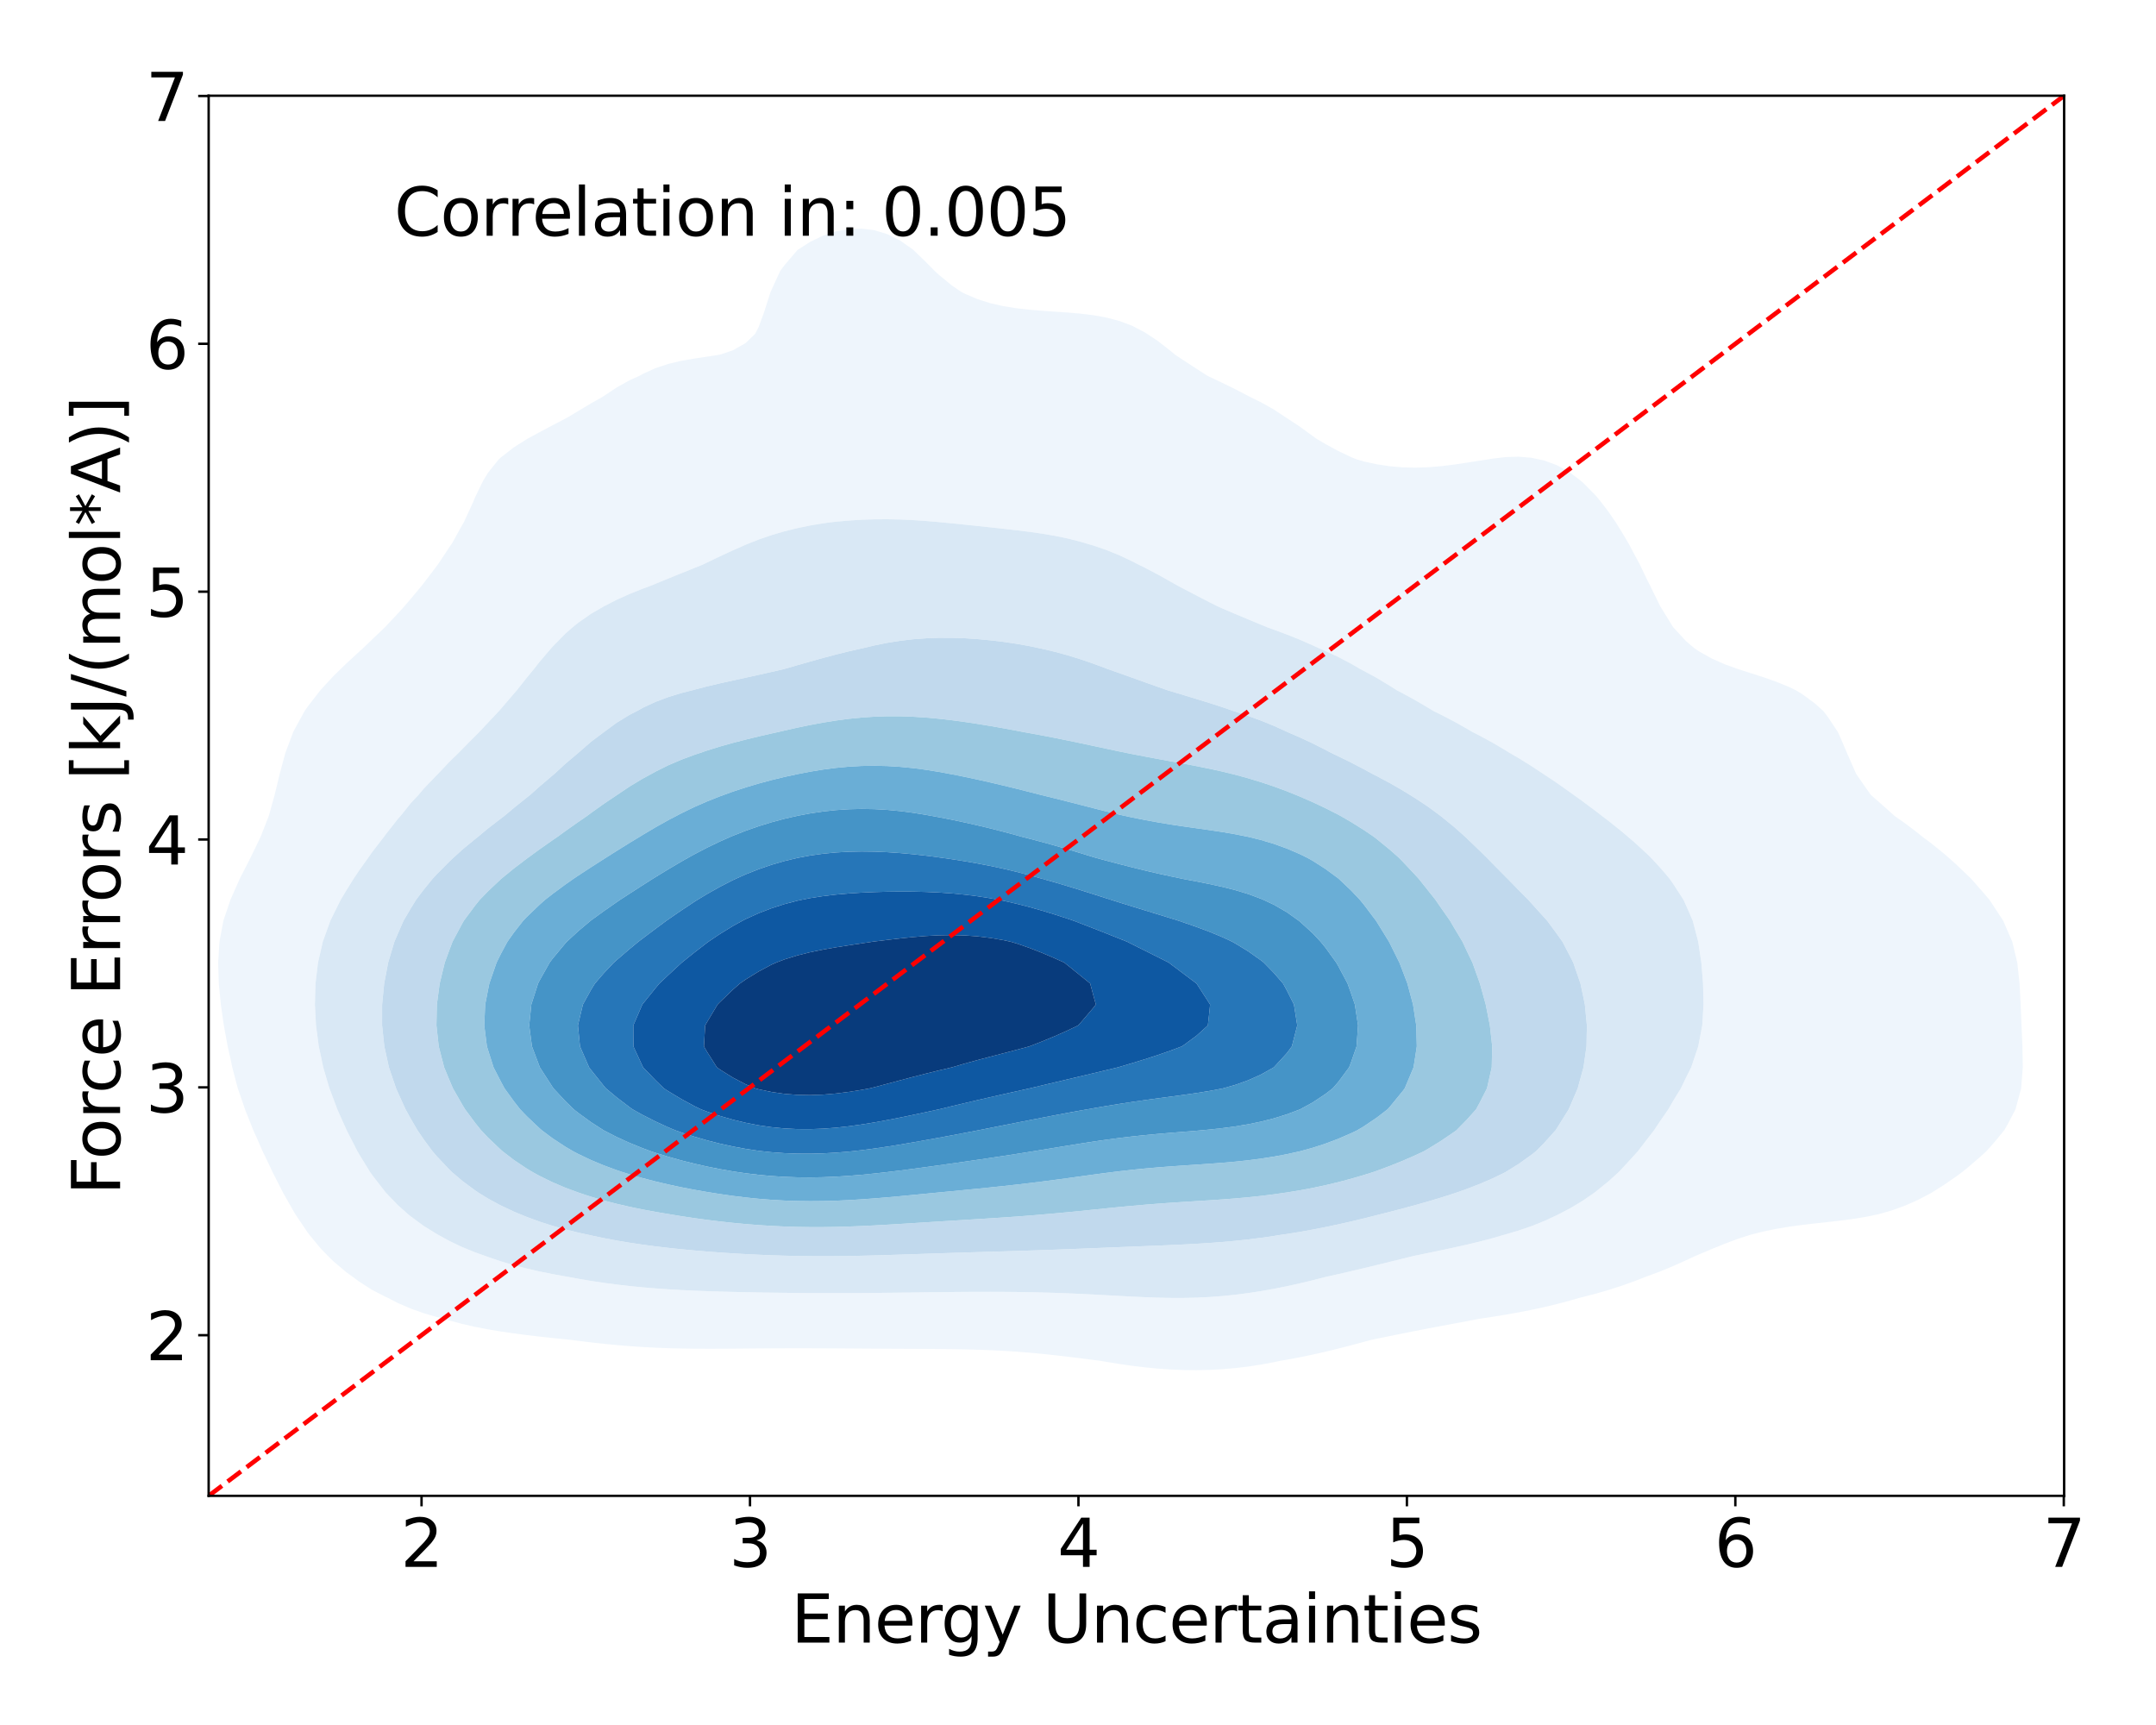 <?xml version="1.0" encoding="utf-8" standalone="no"?>
<!DOCTYPE svg PUBLIC "-//W3C//DTD SVG 1.1//EN"
  "http://www.w3.org/Graphics/SVG/1.1/DTD/svg11.dtd">
<svg xmlns:xlink="http://www.w3.org/1999/xlink" width="720pt" height="576pt" viewBox="0 0 720 576" xmlns="http://www.w3.org/2000/svg" version="1.1">
 <defs>
  <style type="text/css">*{stroke-linejoin: round; stroke-linecap: butt}</style>
 </defs>
 <g id="figure_1">
  <g id="patch_1">
   <path d="M 0 576 
L 720 576 
L 720 0 
L 0 0 
z
" style="fill: #ffffff"/>
  </g>
  <g id="axes_1">
   <g id="patch_2">
    <path d="M 69.68 499.48 
L 689.321 499.48 
L 689.321 31.959 
L 69.68 31.959 
z
" style="fill: #ffffff"/>
   </g>
   <g id="QuadContourSet_1">
    <path d="M 369.477 454.738 
L 373.778 455.435 
L 378.08 456.055 
L 382.381 456.579 
L 386.683 456.996 
L 390.984 457.294 
L 395.286 457.468 
L 399.588 457.512 
L 403.889 457.421 
L 408.191 457.192 
L 412.492 456.823 
L 416.794 456.311 
L 421.095 455.655 
L 425.397 454.854 
L 427.547 454.392 
L 429.699 454.032 
L 434 453.23 
L 438.302 452.337 
L 442.603 451.361 
L 446.905 450.314 
L 451.206 449.207 
L 455.508 448.056 
L 457.981 447.393 
L 459.809 447.009 
L 464.111 446.128 
L 468.413 445.257 
L 472.714 444.403 
L 477.016 443.569 
L 481.317 442.754 
L 485.619 441.951 
L 489.92 441.145 
L 493.853 440.394 
L 494.222 440.339 
L 498.524 439.684 
L 502.825 438.982 
L 507.127 438.218 
L 511.428 437.377 
L 515.73 436.444 
L 520.031 435.41 
L 524.333 434.265 
L 527.362 433.396 
L 528.635 433.083 
L 532.936 431.967 
L 537.238 430.723 
L 541.539 429.336 
L 545.841 427.796 
L 549.438 426.397 
L 550.142 426.142 
L 554.444 424.539 
L 558.745 422.757 
L 563.047 420.825 
L 566.147 419.398 
L 567.349 418.875 
L 571.65 417.065 
L 575.952 415.309 
L 580.253 413.698 
L 584.248 412.399 
L 584.555 412.305 
L 588.856 411.221 
L 593.158 410.331 
L 597.46 409.612 
L 601.761 409.026 
L 606.063 408.525 
L 610.364 408.056 
L 614.666 407.566 
L 618.967 406.997 
L 623.269 406.287 
L 627.462 405.4 
L 627.571 405.375 
L 631.872 404.136 
L 636.174 402.576 
L 640.475 400.673 
L 644.777 398.43 
L 644.827 398.401 
L 649.078 395.726 
L 653.38 392.767 
L 655.227 391.403 
L 657.681 389.404 
L 661.983 385.669 
L 663.352 384.404 
L 666.285 381.106 
L 669.32 377.405 
L 670.586 375.194 
L 673.081 370.406 
L 674.888 363.718 
L 674.964 363.407 
L 675.51 356.408 
L 675.392 349.41 
L 675.086 342.411 
L 674.888 337.685 
L 674.795 335.412 
L 674.439 328.413 
L 673.672 321.414 
L 671.995 314.415 
L 670.586 311.181 
L 668.955 307.417 
L 666.285 303.346 
L 664.359 300.418 
L 661.983 297.65 
L 658.26 293.419 
L 657.681 292.848 
L 653.38 288.749 
L 650.779 286.42 
L 649.078 284.942 
L 644.777 281.467 
L 642.005 279.421 
L 640.475 278.165 
L 636.174 274.896 
L 632.645 272.422 
L 631.872 271.705 
L 627.571 267.88 
L 624.769 265.424 
L 623.269 263.323 
L 619.871 258.425 
L 618.967 256.371 
L 616.8 251.426 
L 614.666 246.424 
L 613.754 244.427 
L 610.364 239.31 
L 608.911 237.428 
L 606.063 234.869 
L 601.761 231.714 
L 599.606 230.429 
L 597.46 229.384 
L 593.158 227.63 
L 588.856 226.12 
L 584.555 224.736 
L 580.464 223.431 
L 580.253 223.362 
L 575.952 221.801 
L 571.65 219.89 
L 567.349 217.481 
L 565.821 216.432 
L 563.047 214.088 
L 558.76 209.433 
L 558.745 209.414 
L 554.444 202.451 
L 554.435 202.434 
L 551.002 195.435 
L 550.142 193.777 
L 547.596 188.436 
L 545.841 185.193 
L 543.856 181.438 
L 541.539 177.556 
L 539.6 174.439 
L 537.238 170.985 
L 534.528 167.44 
L 532.936 165.51 
L 528.635 161.147 
L 527.761 160.441 
L 524.333 157.802 
L 520.031 155.381 
L 515.73 153.785 
L 514.103 153.442 
L 511.428 152.851 
L 507.127 152.495 
L 502.825 152.625 
L 498.524 153.125 
L 496.692 153.442 
L 494.222 153.796 
L 489.92 154.48 
L 485.619 155.127 
L 481.317 155.659 
L 477.016 156.017 
L 472.714 156.158 
L 468.413 156.054 
L 464.111 155.685 
L 459.809 155.037 
L 455.508 154.1 
L 453.214 153.442 
L 451.206 152.644 
L 446.905 150.585 
L 442.603 148.255 
L 439.527 146.443 
L 438.302 145.536 
L 434 142.402 
L 429.699 139.579 
L 429.485 139.445 
L 425.397 136.73 
L 421.095 134.32 
L 417.254 132.446 
L 416.794 132.196 
L 412.492 129.942 
L 408.191 127.844 
L 403.889 125.803 
L 403.16 125.447 
L 399.588 123.144 
L 395.286 120.338 
L 392.425 118.448 
L 390.984 117.234 
L 386.683 113.881 
L 383.027 111.449 
L 382.381 111.036 
L 378.08 108.776 
L 373.778 107.162 
L 369.477 106.035 
L 365.175 105.261 
L 360.873 104.734 
L 357.632 104.45 
L 356.572 104.363 
L 352.27 104.065 
L 347.969 103.768 
L 343.667 103.409 
L 339.366 102.92 
L 335.064 102.227 
L 330.762 101.251 
L 326.461 99.899 
L 322.159 98.064 
L 321 97.452 
L 317.858 95.316 
L 313.556 91.774 
L 312.111 90.453 
L 309.255 87.548 
L 305.019 83.454 
L 304.953 83.397 
L 300.652 80.348 
L 296.35 78.198 
L 292.048 76.889 
L 288.667 76.455 
L 287.747 76.361 
L 284.301 76.455 
L 283.445 76.483 
L 279.144 77.272 
L 274.842 78.694 
L 270.541 80.768 
L 266.359 83.454 
L 266.239 83.571 
L 261.937 88.615 
L 260.554 90.453 
L 257.636 96.837 
L 257.347 97.452 
L 255.1 104.45 
L 253.334 109.254 
L 252.19 111.449 
L 249.033 114.539 
L 244.731 116.977 
L 240.43 118.409 
L 240.271 118.448 
L 236.128 119.096 
L 231.826 119.732 
L 227.525 120.485 
L 223.223 121.5 
L 218.922 122.92 
L 214.62 124.88 
L 213.645 125.447 
L 210.319 126.94 
L 206.017 129.342 
L 201.716 132.185 
L 201.346 132.446 
L 197.414 134.672 
L 193.112 137.235 
L 189.418 139.445 
L 188.811 139.772 
L 184.509 142.021 
L 180.208 144.298 
L 176.262 146.443 
L 175.906 146.656 
L 171.605 149.369 
L 167.303 152.718 
L 166.507 153.442 
L 163.001 157.836 
L 161.392 160.441 
L 158.7 165.96 
L 158.102 167.44 
L 154.877 174.439 
L 154.398 175.226 
L 150.961 181.438 
L 150.097 182.672 
L 146.274 188.436 
L 145.795 189.062 
L 141.494 194.731 
L 140.956 195.435 
L 137.192 199.945 
L 135.068 202.434 
L 132.89 204.828 
L 128.589 209.415 
L 128.572 209.433 
L 124.287 213.516 
L 121.248 216.432 
L 119.986 217.568 
L 115.684 221.536 
L 113.734 223.431 
L 111.383 225.717 
L 107.081 230.371 
L 107.03 230.429 
L 102.78 235.91 
L 101.728 237.428 
L 98.478 243.342 
L 97.93 244.427 
L 95.293 251.426 
L 94.176 255.561 
L 93.408 258.425 
L 91.719 265.424 
L 89.875 272.07 
L 89.773 272.422 
L 87.036 279.421 
L 85.573 282.464 
L 83.65 286.42 
L 81.272 291.07 
L 80.076 293.419 
L 76.97 300.418 
L 76.97 300.418 
L 74.607 307.417 
L 73.3 314.415 
L 72.86 321.414 
L 73.074 328.413 
L 73.752 335.412 
L 74.755 342.411 
L 76.038 349.41 
L 76.97 353.507 
L 77.57 356.408 
L 79.415 363.407 
L 81.272 368.762 
L 81.808 370.406 
L 84.592 377.405 
L 85.573 379.549 
L 87.696 384.404 
L 89.875 388.92 
L 91.036 391.403 
L 94.176 397.557 
L 94.607 398.401 
L 98.478 405.196 
L 98.6 405.4 
L 102.78 411.59 
L 103.387 412.399 
L 107.081 416.869 
L 109.55 419.398 
L 111.383 421.201 
L 115.684 424.839 
L 117.864 426.397 
L 119.986 427.974 
L 124.287 430.724 
L 128.589 432.942 
L 129.582 433.396 
L 132.89 435.102 
L 137.192 436.965 
L 141.494 438.494 
L 145.795 439.754 
L 148.349 440.394 
L 150.097 440.931 
L 154.398 442.087 
L 158.7 443.061 
L 163.001 443.89 
L 167.303 444.606 
L 171.605 445.235 
L 175.906 445.799 
L 180.208 446.311 
L 184.509 446.783 
L 188.811 447.219 
L 190.629 447.393 
L 193.112 447.721 
L 197.414 448.249 
L 201.716 448.722 
L 206.017 449.138 
L 210.319 449.492 
L 214.62 449.782 
L 218.922 450.009 
L 223.223 450.175 
L 227.525 450.285 
L 231.826 450.347 
L 236.128 450.369 
L 240.43 450.362 
L 244.731 450.335 
L 249.033 450.299 
L 253.334 450.262 
L 257.636 450.231 
L 261.937 450.211 
L 266.239 450.203 
L 270.541 450.209 
L 274.842 450.225 
L 279.144 450.249 
L 283.445 450.277 
L 287.747 450.307 
L 292.048 450.334 
L 296.35 450.358 
L 300.652 450.379 
L 304.953 450.398 
L 309.255 450.421 
L 313.556 450.452 
L 317.858 450.5 
L 322.159 450.574 
L 326.461 450.684 
L 330.762 450.84 
L 335.064 451.052 
L 339.366 451.325 
L 343.667 451.663 
L 347.969 452.064 
L 352.27 452.521 
L 356.572 453.024 
L 360.873 453.557 
L 365.175 454.102 
L 367.476 454.392 
z
M 189.954 426.397 
L 188.811 426.209 
L 184.509 425.435 
L 180.208 424.564 
L 175.906 423.581 
L 171.605 422.466 
L 167.303 421.193 
L 163.001 419.732 
L 162.106 419.398 
L 158.7 418.189 
L 154.398 416.439 
L 150.097 414.395 
L 146.468 412.399 
L 145.795 412.021 
L 141.494 409.356 
L 137.192 406.19 
L 136.221 405.4 
L 132.89 402.436 
L 129 398.401 
L 128.589 397.916 
L 124.287 392.355 
L 123.612 391.403 
L 119.986 385.507 
L 119.344 384.404 
L 115.77 377.405 
L 115.684 377.215 
L 112.637 370.406 
L 111.383 367.041 
L 110.007 363.407 
L 107.938 356.408 
L 107.081 352.274 
L 106.454 349.41 
L 105.526 342.411 
L 105.162 335.412 
L 105.356 328.413 
L 106.196 321.414 
L 107.081 317.604 
L 107.805 314.415 
L 110.324 307.417 
L 111.383 305.267 
L 113.79 300.418 
L 115.684 297.271 
L 118.08 293.419 
L 119.986 290.573 
L 122.953 286.42 
L 124.287 284.507 
L 128.219 279.421 
L 128.589 278.896 
L 132.89 273.419 
L 133.787 272.422 
L 137.192 268.162 
L 139.762 265.424 
L 141.494 263.361 
L 145.795 258.864 
L 146.25 258.425 
L 150.097 254.353 
L 153.11 251.426 
L 154.398 250.108 
L 158.7 245.759 
L 160.031 244.427 
L 163.001 241.269 
L 166.623 237.428 
L 167.303 236.649 
L 171.605 231.636 
L 172.65 230.429 
L 175.906 226.31 
L 178.277 223.431 
L 180.208 220.971 
L 184.087 216.432 
L 184.509 215.955 
L 188.811 211.558 
L 191.249 209.433 
L 193.112 207.924 
L 197.414 204.92 
L 201.709 202.434 
L 201.716 202.43 
L 206.017 200.225 
L 210.319 198.297 
L 214.62 196.573 
L 217.71 195.435 
L 218.922 194.916 
L 223.223 193.149 
L 227.525 191.413 
L 231.826 189.678 
L 234.893 188.436 
L 236.128 187.829 
L 240.43 185.762 
L 244.731 183.771 
L 249.033 181.888 
L 250.121 181.438 
L 253.334 180.167 
L 257.636 178.682 
L 261.937 177.419 
L 266.239 176.354 
L 270.541 175.468 
L 274.842 174.746 
L 277.118 174.439 
L 279.144 174.202 
L 283.445 173.813 
L 287.747 173.546 
L 292.048 173.402 
L 296.35 173.376 
L 300.652 173.466 
L 304.953 173.664 
L 309.255 173.956 
L 313.556 174.326 
L 314.694 174.439 
L 317.858 174.742 
L 322.159 175.181 
L 326.461 175.632 
L 330.762 176.089 
L 335.064 176.555 
L 339.366 177.043 
L 343.667 177.577 
L 347.969 178.189 
L 352.27 178.917 
L 356.572 179.805 
L 360.873 180.899 
L 362.642 181.438 
L 365.175 182.172 
L 369.477 183.649 
L 373.778 185.393 
L 378.08 187.417 
L 380.042 188.436 
L 382.381 189.586 
L 386.683 191.846 
L 390.984 194.252 
L 393.062 195.435 
L 395.286 196.61 
L 399.588 198.859 
L 403.889 201.087 
L 406.578 202.434 
L 408.191 203.159 
L 412.492 204.998 
L 416.794 206.8 
L 421.095 208.59 
L 423.151 209.433 
L 425.397 210.251 
L 429.699 211.849 
L 434 213.566 
L 438.302 215.447 
L 440.415 216.432 
L 442.603 217.361 
L 446.905 219.355 
L 451.206 221.624 
L 454.312 223.431 
L 455.508 224.047 
L 459.809 226.384 
L 464.111 228.98 
L 466.386 230.429 
L 468.413 231.495 
L 472.714 233.848 
L 477.016 236.384 
L 478.73 237.428 
L 481.317 238.698 
L 485.619 240.932 
L 489.92 243.358 
L 491.732 244.427 
L 494.222 245.686 
L 498.524 248.023 
L 502.825 250.578 
L 504.194 251.426 
L 507.127 253.125 
L 511.428 255.793 
L 515.399 258.425 
L 515.73 258.641 
L 520.031 261.515 
L 524.333 264.553 
L 525.531 265.424 
L 528.635 267.651 
L 532.936 270.861 
L 534.941 272.422 
L 537.238 274.166 
L 541.539 277.605 
L 543.671 279.421 
L 545.841 281.268 
L 550.142 285.227 
L 551.349 286.42 
L 554.444 289.748 
L 557.576 293.419 
L 558.745 295.1 
L 562.195 300.418 
L 563.047 302.291 
L 565.289 307.417 
L 567.118 314.415 
L 567.349 315.976 
L 568.167 321.414 
L 568.734 328.413 
L 568.898 335.412 
L 568.475 342.411 
L 567.349 348.245 
L 567.137 349.41 
L 564.778 356.408 
L 563.047 359.825 
L 561.343 363.407 
L 558.745 367.634 
L 557.143 370.406 
L 554.444 374.303 
L 552.391 377.405 
L 550.142 380.299 
L 546.986 384.404 
L 545.841 385.676 
L 541.539 390.35 
L 540.536 391.403 
L 537.238 394.384 
L 532.936 397.878 
L 532.246 398.401 
L 528.635 400.892 
L 524.333 403.475 
L 520.631 405.4 
L 520.031 405.707 
L 515.73 407.715 
L 511.428 409.431 
L 507.127 410.904 
L 502.825 412.177 
L 502.002 412.399 
L 498.524 413.421 
L 494.222 414.557 
L 489.92 415.592 
L 485.619 416.555 
L 481.317 417.475 
L 477.016 418.369 
L 472.714 419.251 
L 472.016 419.398 
L 468.413 420.289 
L 464.111 421.351 
L 459.809 422.403 
L 455.508 423.442 
L 451.206 424.459 
L 446.905 425.451 
L 442.656 426.397 
L 442.603 426.411 
L 438.302 427.517 
L 434 428.548 
L 429.699 429.496 
L 425.397 430.356 
L 421.095 431.12 
L 416.794 431.781 
L 412.492 432.333 
L 408.191 432.771 
L 403.889 433.092 
L 399.588 433.299 
L 395.286 433.396 
L 390.984 433.393 
L 386.683 433.306 
L 382.381 433.152 
L 378.08 432.952 
L 373.778 432.725 
L 369.477 432.489 
L 365.175 432.259 
L 360.873 432.046 
L 356.572 431.859 
L 352.27 431.701 
L 347.969 431.574 
L 343.667 431.478 
L 339.366 431.412 
L 335.064 431.372 
L 330.762 431.356 
L 326.461 431.361 
L 322.159 431.384 
L 317.858 431.421 
L 313.556 431.467 
L 309.255 431.521 
L 304.953 431.577 
L 300.652 431.632 
L 296.35 431.684 
L 292.048 431.728 
L 287.747 431.762 
L 283.445 431.785 
L 279.144 431.794 
L 274.842 431.789 
L 270.541 431.771 
L 266.239 431.738 
L 261.937 431.692 
L 257.636 431.634 
L 253.334 431.564 
L 249.033 431.482 
L 244.731 431.385 
L 240.43 431.27 
L 236.128 431.133 
L 231.826 430.967 
L 227.525 430.764 
L 223.223 430.516 
L 218.922 430.216 
L 214.62 429.857 
L 210.319 429.432 
L 206.017 428.938 
L 201.716 428.369 
L 197.414 427.722 
L 193.112 426.993 
z
" clip-path="url(#p7439d05615)" style="fill: #eef5fc"/>
    <path d="M 193.112 426.993 
L 197.414 427.722 
L 201.716 428.369 
L 206.017 428.938 
L 210.319 429.432 
L 214.62 429.857 
L 218.922 430.216 
L 223.223 430.516 
L 227.525 430.764 
L 231.826 430.967 
L 236.128 431.133 
L 240.43 431.27 
L 244.731 431.385 
L 249.033 431.482 
L 253.334 431.564 
L 257.636 431.634 
L 261.937 431.692 
L 266.239 431.738 
L 270.541 431.771 
L 274.842 431.789 
L 279.144 431.794 
L 283.445 431.785 
L 287.747 431.762 
L 292.048 431.728 
L 296.35 431.684 
L 300.652 431.632 
L 304.953 431.577 
L 309.255 431.521 
L 313.556 431.467 
L 317.858 431.421 
L 322.159 431.384 
L 326.461 431.361 
L 330.762 431.356 
L 335.064 431.372 
L 339.366 431.412 
L 343.667 431.478 
L 347.969 431.574 
L 352.27 431.701 
L 356.572 431.859 
L 360.873 432.046 
L 365.175 432.259 
L 369.477 432.489 
L 373.778 432.725 
L 378.08 432.952 
L 382.381 433.152 
L 386.683 433.306 
L 390.984 433.393 
L 395.286 433.396 
L 399.588 433.299 
L 403.889 433.092 
L 408.191 432.771 
L 412.492 432.333 
L 416.794 431.781 
L 421.095 431.12 
L 425.397 430.356 
L 429.699 429.496 
L 434 428.548 
L 438.302 427.517 
L 442.603 426.411 
L 442.656 426.397 
L 446.905 425.451 
L 451.206 424.459 
L 455.508 423.442 
L 459.809 422.403 
L 464.111 421.351 
L 468.413 420.289 
L 472.016 419.398 
L 472.714 419.251 
L 477.016 418.369 
L 481.317 417.475 
L 485.619 416.555 
L 489.92 415.592 
L 494.222 414.557 
L 498.524 413.421 
L 502.002 412.399 
L 502.825 412.177 
L 507.127 410.904 
L 511.428 409.431 
L 515.73 407.715 
L 520.031 405.707 
L 520.631 405.4 
L 524.333 403.475 
L 528.635 400.892 
L 532.246 398.401 
L 532.936 397.878 
L 537.238 394.384 
L 540.536 391.403 
L 541.539 390.35 
L 545.841 385.676 
L 546.986 384.404 
L 550.142 380.299 
L 552.391 377.405 
L 554.444 374.303 
L 557.143 370.406 
L 558.745 367.634 
L 561.343 363.407 
L 563.047 359.825 
L 564.778 356.408 
L 567.137 349.41 
L 567.349 348.245 
L 568.475 342.411 
L 568.898 335.412 
L 568.734 328.413 
L 568.167 321.414 
L 567.349 315.976 
L 567.118 314.415 
L 565.289 307.417 
L 563.047 302.291 
L 562.195 300.418 
L 558.745 295.1 
L 557.576 293.419 
L 554.444 289.748 
L 551.349 286.42 
L 550.142 285.227 
L 545.841 281.268 
L 543.671 279.421 
L 541.539 277.605 
L 537.238 274.166 
L 534.941 272.422 
L 532.936 270.861 
L 528.635 267.651 
L 525.531 265.424 
L 524.333 264.553 
L 520.031 261.515 
L 515.73 258.641 
L 515.399 258.425 
L 511.428 255.793 
L 507.127 253.125 
L 504.194 251.426 
L 502.825 250.578 
L 498.524 248.023 
L 494.222 245.686 
L 491.732 244.427 
L 489.92 243.358 
L 485.619 240.932 
L 481.317 238.698 
L 478.73 237.428 
L 477.016 236.384 
L 472.714 233.848 
L 468.413 231.495 
L 466.386 230.429 
L 464.111 228.98 
L 459.809 226.384 
L 455.508 224.047 
L 454.312 223.431 
L 451.206 221.624 
L 446.905 219.355 
L 442.603 217.361 
L 440.415 216.432 
L 438.302 215.447 
L 434 213.566 
L 429.699 211.849 
L 425.397 210.251 
L 423.151 209.433 
L 421.095 208.59 
L 416.794 206.8 
L 412.492 204.998 
L 408.191 203.159 
L 406.578 202.434 
L 403.889 201.087 
L 399.588 198.859 
L 395.286 196.61 
L 393.062 195.435 
L 390.984 194.252 
L 386.683 191.846 
L 382.381 189.586 
L 380.042 188.436 
L 378.08 187.417 
L 373.778 185.393 
L 369.477 183.649 
L 365.175 182.172 
L 362.642 181.438 
L 360.873 180.899 
L 356.572 179.805 
L 352.27 178.917 
L 347.969 178.189 
L 343.667 177.577 
L 339.366 177.043 
L 335.064 176.555 
L 330.762 176.089 
L 326.461 175.632 
L 322.159 175.181 
L 317.858 174.742 
L 314.694 174.439 
L 313.556 174.326 
L 309.255 173.956 
L 304.953 173.664 
L 300.652 173.466 
L 296.35 173.376 
L 292.048 173.402 
L 287.747 173.546 
L 283.445 173.813 
L 279.144 174.202 
L 277.118 174.439 
L 274.842 174.746 
L 270.541 175.468 
L 266.239 176.354 
L 261.937 177.419 
L 257.636 178.682 
L 253.334 180.167 
L 250.121 181.438 
L 249.033 181.888 
L 244.731 183.771 
L 240.43 185.762 
L 236.128 187.829 
L 234.893 188.436 
L 231.826 189.678 
L 227.525 191.413 
L 223.223 193.149 
L 218.922 194.916 
L 217.71 195.435 
L 214.62 196.573 
L 210.319 198.297 
L 206.017 200.225 
L 201.716 202.43 
L 201.709 202.434 
L 197.414 204.92 
L 193.112 207.924 
L 191.249 209.433 
L 188.811 211.558 
L 184.509 215.955 
L 184.087 216.432 
L 180.208 220.971 
L 178.277 223.431 
L 175.906 226.31 
L 172.65 230.429 
L 171.605 231.636 
L 167.303 236.649 
L 166.623 237.428 
L 163.001 241.269 
L 160.031 244.427 
L 158.7 245.759 
L 154.398 250.108 
L 153.11 251.426 
L 150.097 254.353 
L 146.25 258.425 
L 145.795 258.864 
L 141.494 263.361 
L 139.762 265.424 
L 137.192 268.162 
L 133.787 272.422 
L 132.89 273.419 
L 128.589 278.896 
L 128.219 279.421 
L 124.287 284.507 
L 122.953 286.42 
L 119.986 290.573 
L 118.08 293.419 
L 115.684 297.271 
L 113.79 300.418 
L 111.383 305.267 
L 110.324 307.417 
L 107.805 314.415 
L 107.081 317.604 
L 106.196 321.414 
L 105.356 328.413 
L 105.162 335.412 
L 105.526 342.411 
L 106.454 349.41 
L 107.081 352.274 
L 107.938 356.408 
L 110.007 363.407 
L 111.383 367.041 
L 112.637 370.406 
L 115.684 377.215 
L 115.77 377.405 
L 119.344 384.404 
L 119.986 385.507 
L 123.612 391.403 
L 124.287 392.355 
L 128.589 397.916 
L 129 398.401 
L 132.89 402.436 
L 136.221 405.4 
L 137.192 406.19 
L 141.494 409.356 
L 145.795 412.021 
L 146.468 412.399 
L 150.097 414.395 
L 154.398 416.439 
L 158.7 418.189 
L 162.106 419.398 
L 163.001 419.732 
L 167.303 421.193 
L 171.605 422.466 
L 175.906 423.581 
L 180.208 424.564 
L 184.509 425.435 
L 188.811 426.209 
L 189.954 426.397 
z
M 267.291 419.398 
L 266.239 419.384 
L 261.937 419.286 
L 257.636 419.149 
L 253.334 418.973 
L 249.033 418.76 
L 244.731 418.51 
L 240.43 418.224 
L 236.128 417.902 
L 231.826 417.54 
L 227.525 417.135 
L 223.223 416.682 
L 218.922 416.175 
L 214.62 415.605 
L 210.319 414.965 
L 206.017 414.246 
L 201.716 413.437 
L 197.414 412.526 
L 196.866 412.399 
L 193.112 411.579 
L 188.811 410.516 
L 184.509 409.305 
L 180.208 407.924 
L 175.906 406.347 
L 173.59 405.4 
L 171.605 404.57 
L 167.303 402.555 
L 163.001 400.225 
L 160.027 398.401 
L 158.7 397.516 
L 154.398 394.33 
L 150.958 391.403 
L 150.097 390.572 
L 145.795 386.015 
L 144.417 384.404 
L 141.494 380.453 
L 139.413 377.405 
L 137.192 373.593 
L 135.427 370.406 
L 132.89 364.821 
L 132.264 363.407 
L 129.88 356.408 
L 128.589 350.489 
L 128.348 349.41 
L 127.601 342.411 
L 127.609 335.412 
L 128.296 328.413 
L 128.589 326.889 
L 129.62 321.414 
L 131.721 314.415 
L 132.89 311.713 
L 134.768 307.417 
L 137.192 303.307 
L 138.963 300.418 
L 141.494 297.078 
L 144.474 293.419 
L 145.795 291.978 
L 150.097 287.642 
L 151.405 286.42 
L 154.398 283.695 
L 158.7 280.143 
L 159.62 279.421 
L 163.001 276.605 
L 167.303 273.285 
L 168.456 272.422 
L 171.605 269.767 
L 175.906 266.325 
L 177.056 265.424 
L 180.208 262.593 
L 184.509 258.943 
L 185.138 258.425 
L 188.811 255.027 
L 193.083 251.426 
L 193.112 251.399 
L 197.414 247.658 
L 201.716 244.427 
L 201.716 244.427 
L 206.017 241.265 
L 210.319 238.649 
L 212.711 237.428 
L 214.62 236.362 
L 218.922 234.353 
L 223.223 232.734 
L 227.525 231.42 
L 231.42 230.429 
L 231.826 230.312 
L 236.128 229.193 
L 240.43 228.183 
L 244.731 227.228 
L 249.033 226.288 
L 253.334 225.339 
L 257.636 224.371 
L 261.72 223.431 
L 261.937 223.37 
L 266.239 222.132 
L 270.541 220.903 
L 274.842 219.706 
L 279.144 218.563 
L 283.445 217.495 
L 287.747 216.52 
L 288.188 216.432 
L 292.048 215.504 
L 296.35 214.64 
L 300.652 213.955 
L 304.953 213.452 
L 309.255 213.128 
L 313.556 212.974 
L 317.858 212.979 
L 322.159 213.128 
L 326.461 213.406 
L 330.762 213.804 
L 335.064 214.319 
L 339.366 214.955 
L 343.667 215.722 
L 347.009 216.432 
L 347.969 216.625 
L 352.27 217.64 
L 356.572 218.816 
L 360.873 220.149 
L 365.175 221.627 
L 369.477 223.224 
L 369.998 223.431 
L 373.778 224.75 
L 378.08 226.288 
L 382.381 227.83 
L 386.683 229.354 
L 389.752 230.429 
L 390.984 230.804 
L 395.286 232.107 
L 399.588 233.409 
L 403.889 234.737 
L 408.191 236.126 
L 411.945 237.428 
L 412.492 237.598 
L 416.794 239.034 
L 421.095 240.611 
L 425.397 242.359 
L 429.699 244.309 
L 429.94 244.427 
L 434 246.183 
L 438.302 248.192 
L 442.603 250.361 
L 444.609 251.426 
L 446.905 252.513 
L 451.206 254.627 
L 455.508 256.868 
L 458.354 258.425 
L 459.809 259.17 
L 464.111 261.453 
L 468.413 263.932 
L 470.839 265.424 
L 472.714 266.591 
L 477.016 269.444 
L 481.051 272.422 
L 481.317 272.633 
L 485.619 276.136 
L 489.314 279.421 
L 489.92 280.001 
L 494.222 284.135 
L 496.544 286.42 
L 498.524 288.45 
L 502.825 292.806 
L 503.451 293.419 
L 507.127 297.183 
L 510.338 300.418 
L 511.428 301.644 
L 515.73 306.389 
L 516.668 307.417 
L 520.031 311.995 
L 521.769 314.415 
L 524.333 319.322 
L 525.392 321.414 
L 527.796 328.413 
L 528.635 332.346 
L 529.267 335.412 
L 529.947 342.411 
L 529.815 349.41 
L 528.809 356.408 
L 528.635 357.015 
L 526.882 363.407 
L 524.333 369.342 
L 523.881 370.406 
L 520.031 376.568 
L 519.488 377.405 
L 515.73 381.589 
L 512.955 384.404 
L 511.428 385.605 
L 507.127 388.673 
L 502.825 391.354 
L 502.741 391.403 
L 498.524 393.453 
L 494.222 395.31 
L 489.92 396.978 
L 485.9 398.401 
L 485.619 398.494 
L 481.317 399.866 
L 477.016 401.155 
L 472.714 402.378 
L 468.413 403.546 
L 464.111 404.664 
L 461.167 405.4 
L 459.809 405.753 
L 455.508 406.838 
L 451.206 407.867 
L 446.905 408.837 
L 442.603 409.745 
L 438.302 410.585 
L 434 411.355 
L 429.699 412.052 
L 427.3 412.399 
L 425.397 412.71 
L 421.095 413.33 
L 416.794 413.868 
L 412.492 414.328 
L 408.191 414.717 
L 403.889 415.041 
L 399.588 415.312 
L 395.286 415.541 
L 390.984 415.74 
L 386.683 415.92 
L 382.381 416.092 
L 378.08 416.262 
L 373.778 416.433 
L 369.477 416.606 
L 365.175 416.781 
L 360.873 416.953 
L 356.572 417.121 
L 352.27 417.283 
L 347.969 417.436 
L 343.667 417.58 
L 339.366 417.717 
L 335.064 417.847 
L 330.762 417.974 
L 326.461 418.101 
L 322.159 418.23 
L 317.858 418.364 
L 313.556 418.502 
L 309.255 418.645 
L 304.953 418.79 
L 300.652 418.934 
L 296.35 419.072 
L 292.048 419.197 
L 287.747 419.305 
L 283.445 419.388 
L 282.623 419.398 
L 279.144 419.448 
L 274.842 419.471 
L 270.541 419.449 
z
" clip-path="url(#p7439d05615)" style="fill: #d9e8f5"/>
    <path d="M 270.541 419.449 
L 274.842 419.471 
L 279.144 419.448 
L 282.623 419.398 
L 283.445 419.388 
L 287.747 419.305 
L 292.048 419.197 
L 296.35 419.072 
L 300.652 418.934 
L 304.953 418.79 
L 309.255 418.645 
L 313.556 418.502 
L 317.858 418.364 
L 322.159 418.23 
L 326.461 418.101 
L 330.762 417.974 
L 335.064 417.847 
L 339.366 417.717 
L 343.667 417.58 
L 347.969 417.436 
L 352.27 417.283 
L 356.572 417.121 
L 360.873 416.953 
L 365.175 416.781 
L 369.477 416.606 
L 373.778 416.433 
L 378.08 416.262 
L 382.381 416.092 
L 386.683 415.92 
L 390.984 415.74 
L 395.286 415.541 
L 399.588 415.312 
L 403.889 415.041 
L 408.191 414.717 
L 412.492 414.328 
L 416.794 413.868 
L 421.095 413.33 
L 425.397 412.71 
L 427.3 412.399 
L 429.699 412.052 
L 434 411.355 
L 438.302 410.585 
L 442.603 409.745 
L 446.905 408.837 
L 451.206 407.867 
L 455.508 406.838 
L 459.809 405.753 
L 461.167 405.4 
L 464.111 404.664 
L 468.413 403.546 
L 472.714 402.378 
L 477.016 401.155 
L 481.317 399.866 
L 485.619 398.494 
L 485.9 398.401 
L 489.92 396.978 
L 494.222 395.31 
L 498.524 393.453 
L 502.741 391.403 
L 502.825 391.354 
L 507.127 388.673 
L 511.428 385.605 
L 512.955 384.404 
L 515.73 381.589 
L 519.488 377.405 
L 520.031 376.568 
L 523.881 370.406 
L 524.333 369.342 
L 526.882 363.407 
L 528.635 357.015 
L 528.809 356.408 
L 529.815 349.41 
L 529.947 342.411 
L 529.267 335.412 
L 528.635 332.346 
L 527.796 328.413 
L 525.392 321.414 
L 524.333 319.322 
L 521.769 314.415 
L 520.031 311.995 
L 516.668 307.417 
L 515.73 306.389 
L 511.428 301.644 
L 510.338 300.418 
L 507.127 297.183 
L 503.451 293.419 
L 502.825 292.806 
L 498.524 288.45 
L 496.544 286.42 
L 494.222 284.135 
L 489.92 280.001 
L 489.314 279.421 
L 485.619 276.136 
L 481.317 272.633 
L 481.051 272.422 
L 477.016 269.444 
L 472.714 266.591 
L 470.839 265.424 
L 468.413 263.932 
L 464.111 261.453 
L 459.809 259.17 
L 458.354 258.425 
L 455.508 256.868 
L 451.206 254.627 
L 446.905 252.513 
L 444.609 251.426 
L 442.603 250.361 
L 438.302 248.192 
L 434 246.183 
L 429.94 244.427 
L 429.699 244.309 
L 425.397 242.359 
L 421.095 240.611 
L 416.794 239.034 
L 412.492 237.598 
L 411.945 237.428 
L 408.191 236.126 
L 403.889 234.737 
L 399.588 233.409 
L 395.286 232.107 
L 390.984 230.804 
L 389.752 230.429 
L 386.683 229.354 
L 382.381 227.83 
L 378.08 226.288 
L 373.778 224.75 
L 369.998 223.431 
L 369.477 223.224 
L 365.175 221.627 
L 360.873 220.149 
L 356.572 218.816 
L 352.27 217.64 
L 347.969 216.625 
L 347.009 216.432 
L 343.667 215.722 
L 339.366 214.955 
L 335.064 214.319 
L 330.762 213.804 
L 326.461 213.406 
L 322.159 213.128 
L 317.858 212.979 
L 313.556 212.974 
L 309.255 213.128 
L 304.953 213.452 
L 300.652 213.955 
L 296.35 214.64 
L 292.048 215.504 
L 288.188 216.432 
L 287.747 216.52 
L 283.445 217.495 
L 279.144 218.563 
L 274.842 219.706 
L 270.541 220.903 
L 266.239 222.132 
L 261.937 223.37 
L 261.72 223.431 
L 257.636 224.371 
L 253.334 225.339 
L 249.033 226.288 
L 244.731 227.228 
L 240.43 228.183 
L 236.128 229.193 
L 231.826 230.312 
L 231.42 230.429 
L 227.525 231.42 
L 223.223 232.734 
L 218.922 234.353 
L 214.62 236.362 
L 212.711 237.428 
L 210.319 238.649 
L 206.017 241.265 
L 201.716 244.427 
L 201.716 244.427 
L 197.414 247.658 
L 193.112 251.399 
L 193.083 251.426 
L 188.811 255.027 
L 185.138 258.425 
L 184.509 258.943 
L 180.208 262.593 
L 177.056 265.424 
L 175.906 266.325 
L 171.605 269.767 
L 168.456 272.422 
L 167.303 273.285 
L 163.001 276.605 
L 159.62 279.421 
L 158.7 280.143 
L 154.398 283.695 
L 151.405 286.42 
L 150.097 287.642 
L 145.795 291.978 
L 144.474 293.419 
L 141.494 297.078 
L 138.963 300.418 
L 137.192 303.307 
L 134.768 307.417 
L 132.89 311.713 
L 131.721 314.415 
L 129.62 321.414 
L 128.589 326.889 
L 128.296 328.413 
L 127.609 335.412 
L 127.601 342.411 
L 128.348 349.41 
L 128.589 350.489 
L 129.88 356.408 
L 132.264 363.407 
L 132.89 364.821 
L 135.427 370.406 
L 137.192 373.593 
L 139.413 377.405 
L 141.494 380.453 
L 144.417 384.404 
L 145.795 386.015 
L 150.097 390.572 
L 150.958 391.403 
L 154.398 394.33 
L 158.7 397.516 
L 160.027 398.401 
L 163.001 400.225 
L 167.303 402.555 
L 171.605 404.57 
L 173.59 405.4 
L 175.906 406.347 
L 180.208 407.924 
L 184.509 409.305 
L 188.811 410.516 
L 193.112 411.579 
L 196.866 412.399 
L 197.414 412.526 
L 201.716 413.437 
L 206.017 414.246 
L 210.319 414.965 
L 214.62 415.605 
L 218.922 416.175 
L 223.223 416.682 
L 227.525 417.135 
L 231.826 417.54 
L 236.128 417.902 
L 240.43 418.224 
L 244.731 418.51 
L 249.033 418.76 
L 253.334 418.973 
L 257.636 419.149 
L 261.937 419.286 
L 266.239 419.384 
L 267.291 419.398 
z
M 223.356 405.4 
L 223.223 405.379 
L 218.922 404.657 
L 214.62 403.858 
L 210.319 402.971 
L 206.017 401.979 
L 201.716 400.865 
L 197.414 399.607 
L 193.752 398.401 
L 193.112 398.186 
L 188.811 396.593 
L 184.509 394.763 
L 180.208 392.656 
L 177.918 391.403 
L 175.906 390.199 
L 171.605 387.319 
L 167.811 384.404 
L 167.303 383.961 
L 163.001 379.881 
L 160.663 377.405 
L 158.7 374.973 
L 155.313 370.406 
L 154.398 368.896 
L 151.255 363.407 
L 150.097 360.684 
L 148.33 356.408 
L 146.516 349.41 
L 145.795 342.843 
L 145.747 342.411 
L 145.795 340.136 
L 145.893 335.412 
L 146.83 328.413 
L 148.535 321.414 
L 150.097 317.156 
L 151.135 314.415 
L 154.398 308.32 
L 154.91 307.417 
L 158.7 302.333 
L 160.238 300.418 
L 163.001 297.582 
L 167.303 293.517 
L 167.413 293.419 
L 171.605 290.001 
L 175.906 286.728 
L 176.326 286.42 
L 180.208 283.583 
L 184.509 280.563 
L 186.177 279.421 
L 188.811 277.506 
L 193.112 274.467 
L 196.09 272.422 
L 197.414 271.436 
L 201.716 268.364 
L 206.017 265.475 
L 206.098 265.424 
L 210.319 262.592 
L 214.62 260.002 
L 217.537 258.425 
L 218.922 257.654 
L 223.223 255.518 
L 227.525 253.672 
L 231.826 252.071 
L 233.763 251.426 
L 236.128 250.612 
L 240.43 249.277 
L 244.731 248.07 
L 249.033 246.957 
L 253.334 245.914 
L 257.636 244.927 
L 259.924 244.427 
L 261.937 243.948 
L 266.239 242.981 
L 270.541 242.09 
L 274.842 241.29 
L 279.144 240.598 
L 283.445 240.028 
L 287.747 239.595 
L 292.048 239.307 
L 296.35 239.168 
L 300.652 239.177 
L 304.953 239.327 
L 309.255 239.606 
L 313.556 240.001 
L 317.858 240.496 
L 322.159 241.073 
L 326.461 241.72 
L 330.762 242.424 
L 335.064 243.178 
L 339.366 243.978 
L 341.682 244.427 
L 343.667 244.778 
L 347.969 245.569 
L 352.27 246.401 
L 356.572 247.27 
L 360.873 248.169 
L 365.175 249.086 
L 369.477 250.009 
L 373.778 250.921 
L 376.219 251.426 
L 378.08 251.793 
L 382.381 252.621 
L 386.683 253.426 
L 390.984 254.216 
L 395.286 255.006 
L 399.588 255.82 
L 403.889 256.687 
L 408.191 257.635 
L 411.384 258.425 
L 412.492 258.692 
L 416.794 259.863 
L 421.095 261.166 
L 425.397 262.609 
L 429.699 264.198 
L 432.721 265.424 
L 434 265.936 
L 438.302 267.811 
L 442.603 269.834 
L 446.905 272.026 
L 447.632 272.422 
L 451.206 274.483 
L 455.508 277.175 
L 458.805 279.421 
L 459.809 280.192 
L 464.111 283.71 
L 467.18 286.42 
L 468.413 287.679 
L 472.714 292.259 
L 473.772 293.419 
L 477.016 297.488 
L 479.342 300.418 
L 481.317 303.283 
L 484.218 307.417 
L 485.619 309.812 
L 488.382 314.415 
L 489.92 317.697 
L 491.715 321.414 
L 494.222 328.413 
L 494.222 328.413 
L 496.158 335.412 
L 497.548 342.411 
L 498.322 349.41 
L 498.165 356.408 
L 496.585 363.407 
L 494.222 368.04 
L 492.954 370.406 
L 489.92 373.794 
L 486.388 377.405 
L 485.619 377.959 
L 481.317 380.89 
L 477.016 383.548 
L 475.539 384.404 
L 472.714 385.723 
L 468.413 387.608 
L 464.111 389.346 
L 459.809 390.94 
L 458.469 391.403 
L 455.508 392.335 
L 451.206 393.59 
L 446.905 394.733 
L 442.603 395.763 
L 438.302 396.679 
L 434 397.484 
L 429.699 398.181 
L 428.122 398.401 
L 425.397 398.796 
L 421.095 399.332 
L 416.794 399.786 
L 412.492 400.171 
L 408.191 400.501 
L 403.889 400.792 
L 399.588 401.063 
L 395.286 401.332 
L 390.984 401.613 
L 386.683 401.921 
L 382.381 402.261 
L 378.08 402.636 
L 373.778 403.041 
L 369.477 403.469 
L 365.175 403.907 
L 360.873 404.343 
L 356.572 404.766 
L 352.27 405.167 
L 349.6 405.4 
L 347.969 405.546 
L 343.667 405.902 
L 339.366 406.228 
L 335.064 406.528 
L 330.762 406.809 
L 326.461 407.078 
L 322.159 407.342 
L 317.858 407.606 
L 313.556 407.872 
L 309.255 408.142 
L 304.953 408.414 
L 300.652 408.682 
L 296.35 408.939 
L 292.048 409.177 
L 287.747 409.386 
L 283.445 409.556 
L 279.144 409.677 
L 274.842 409.741 
L 270.541 409.743 
L 266.239 409.678 
L 261.937 409.543 
L 257.636 409.338 
L 253.334 409.065 
L 249.033 408.724 
L 244.731 408.319 
L 240.43 407.852 
L 236.128 407.325 
L 231.826 406.738 
L 227.525 406.09 
z
" clip-path="url(#p7439d05615)" style="fill: #c1d9ed"/>
    <path d="M 227.525 406.09 
L 231.826 406.738 
L 236.128 407.325 
L 240.43 407.852 
L 244.731 408.319 
L 249.033 408.724 
L 253.334 409.065 
L 257.636 409.338 
L 261.937 409.543 
L 266.239 409.678 
L 270.541 409.743 
L 274.842 409.741 
L 279.144 409.677 
L 283.445 409.556 
L 287.747 409.386 
L 292.048 409.177 
L 296.35 408.939 
L 300.652 408.682 
L 304.953 408.414 
L 309.255 408.142 
L 313.556 407.872 
L 317.858 407.606 
L 322.159 407.342 
L 326.461 407.078 
L 330.762 406.809 
L 335.064 406.528 
L 339.366 406.228 
L 343.667 405.902 
L 347.969 405.546 
L 349.6 405.4 
L 352.27 405.167 
L 356.572 404.766 
L 360.873 404.343 
L 365.175 403.907 
L 369.477 403.469 
L 373.778 403.041 
L 378.08 402.636 
L 382.381 402.261 
L 386.683 401.921 
L 390.984 401.613 
L 395.286 401.332 
L 399.588 401.063 
L 403.889 400.792 
L 408.191 400.501 
L 412.492 400.171 
L 416.794 399.786 
L 421.095 399.332 
L 425.397 398.796 
L 428.122 398.401 
L 429.699 398.181 
L 434 397.484 
L 438.302 396.679 
L 442.603 395.763 
L 446.905 394.733 
L 451.206 393.59 
L 455.508 392.335 
L 458.469 391.403 
L 459.809 390.94 
L 464.111 389.346 
L 468.413 387.608 
L 472.714 385.723 
L 475.539 384.404 
L 477.016 383.548 
L 481.317 380.89 
L 485.619 377.959 
L 486.388 377.405 
L 489.92 373.794 
L 492.954 370.406 
L 494.222 368.04 
L 496.585 363.407 
L 498.165 356.408 
L 498.322 349.41 
L 497.548 342.411 
L 496.158 335.412 
L 494.222 328.413 
L 494.222 328.413 
L 491.715 321.414 
L 489.92 317.697 
L 488.382 314.415 
L 485.619 309.812 
L 484.218 307.417 
L 481.317 303.283 
L 479.342 300.418 
L 477.016 297.488 
L 473.772 293.419 
L 472.714 292.259 
L 468.413 287.679 
L 467.18 286.42 
L 464.111 283.71 
L 459.809 280.192 
L 458.805 279.421 
L 455.508 277.175 
L 451.206 274.483 
L 447.632 272.422 
L 446.905 272.026 
L 442.603 269.834 
L 438.302 267.811 
L 434 265.936 
L 432.721 265.424 
L 429.699 264.198 
L 425.397 262.609 
L 421.095 261.166 
L 416.794 259.863 
L 412.492 258.692 
L 411.384 258.425 
L 408.191 257.635 
L 403.889 256.687 
L 399.588 255.82 
L 395.286 255.006 
L 390.984 254.216 
L 386.683 253.426 
L 382.381 252.621 
L 378.08 251.793 
L 376.219 251.426 
L 373.778 250.921 
L 369.477 250.009 
L 365.175 249.086 
L 360.873 248.169 
L 356.572 247.27 
L 352.27 246.401 
L 347.969 245.569 
L 343.667 244.778 
L 341.682 244.427 
L 339.366 243.978 
L 335.064 243.178 
L 330.762 242.424 
L 326.461 241.72 
L 322.159 241.073 
L 317.858 240.496 
L 313.556 240.001 
L 309.255 239.606 
L 304.953 239.327 
L 300.652 239.177 
L 296.35 239.168 
L 292.048 239.307 
L 287.747 239.595 
L 283.445 240.028 
L 279.144 240.598 
L 274.842 241.29 
L 270.541 242.09 
L 266.239 242.981 
L 261.937 243.948 
L 259.924 244.427 
L 257.636 244.927 
L 253.334 245.914 
L 249.033 246.957 
L 244.731 248.07 
L 240.43 249.277 
L 236.128 250.612 
L 233.763 251.426 
L 231.826 252.071 
L 227.525 253.672 
L 223.223 255.518 
L 218.922 257.654 
L 217.537 258.425 
L 214.62 260.002 
L 210.319 262.592 
L 206.098 265.424 
L 206.017 265.475 
L 201.716 268.364 
L 197.414 271.436 
L 196.09 272.422 
L 193.112 274.467 
L 188.811 277.506 
L 186.177 279.421 
L 184.509 280.563 
L 180.208 283.583 
L 176.326 286.42 
L 175.906 286.728 
L 171.605 290.001 
L 167.413 293.419 
L 167.303 293.517 
L 163.001 297.582 
L 160.238 300.418 
L 158.7 302.333 
L 154.91 307.417 
L 154.398 308.32 
L 151.135 314.415 
L 150.097 317.156 
L 148.535 321.414 
L 146.83 328.413 
L 145.893 335.412 
L 145.795 340.136 
L 145.747 342.411 
L 145.795 342.843 
L 146.516 349.41 
L 148.33 356.408 
L 150.097 360.684 
L 151.255 363.407 
L 154.398 368.896 
L 155.313 370.406 
L 158.7 374.973 
L 160.663 377.405 
L 163.001 379.881 
L 167.303 383.961 
L 167.811 384.404 
L 171.605 387.319 
L 175.906 390.199 
L 177.918 391.403 
L 180.208 392.656 
L 184.509 394.763 
L 188.811 396.593 
L 193.112 398.186 
L 193.752 398.401 
L 197.414 399.607 
L 201.716 400.865 
L 206.017 401.979 
L 210.319 402.971 
L 214.62 403.858 
L 218.922 404.657 
L 223.223 405.379 
L 223.356 405.4 
z
M 238.549 398.401 
L 236.128 398.019 
L 231.826 397.267 
L 227.525 396.435 
L 223.223 395.517 
L 218.922 394.505 
L 214.62 393.385 
L 210.319 392.14 
L 207.994 391.403 
L 206.017 390.744 
L 201.716 389.163 
L 197.414 387.369 
L 193.112 385.324 
L 191.362 384.404 
L 188.811 382.906 
L 184.509 380.076 
L 180.933 377.405 
L 180.208 376.774 
L 175.906 372.71 
L 173.702 370.406 
L 171.605 367.726 
L 168.478 363.407 
L 167.303 361.231 
L 164.826 356.408 
L 163.001 350.672 
L 162.609 349.41 
L 161.72 342.411 
L 162.032 335.412 
L 163.001 330.429 
L 163.41 328.413 
L 165.83 321.414 
L 167.303 318.438 
L 169.472 314.415 
L 171.605 311.411 
L 174.732 307.417 
L 175.906 306.197 
L 180.208 302.072 
L 182.081 300.418 
L 184.509 298.52 
L 188.811 295.344 
L 191.547 293.419 
L 193.112 292.368 
L 197.414 289.557 
L 201.716 286.804 
L 202.325 286.42 
L 206.017 284.08 
L 210.319 281.409 
L 213.604 279.421 
L 214.62 278.793 
L 218.922 276.237 
L 223.223 273.833 
L 225.918 272.422 
L 227.525 271.58 
L 231.826 269.491 
L 236.128 267.603 
L 240.43 265.899 
L 241.736 265.424 
L 244.731 264.338 
L 249.033 262.922 
L 253.334 261.642 
L 257.636 260.483 
L 261.937 259.439 
L 266.239 258.507 
L 266.674 258.425 
L 270.541 257.672 
L 274.842 256.968 
L 279.144 256.408 
L 283.445 256.003 
L 287.747 255.763 
L 292.048 255.693 
L 296.35 255.794 
L 300.652 256.062 
L 304.953 256.487 
L 309.255 257.054 
L 313.556 257.749 
L 317.189 258.425 
L 317.858 258.547 
L 322.159 259.4 
L 326.461 260.317 
L 330.762 261.286 
L 335.064 262.298 
L 339.366 263.347 
L 343.667 264.428 
L 347.54 265.424 
L 347.969 265.529 
L 352.27 266.586 
L 356.572 267.669 
L 360.873 268.769 
L 365.175 269.874 
L 369.477 270.963 
L 373.778 272.015 
L 375.564 272.422 
L 378.08 272.964 
L 382.381 273.82 
L 386.683 274.604 
L 390.984 275.313 
L 395.286 275.961 
L 399.588 276.57 
L 403.889 277.178 
L 408.191 277.826 
L 412.492 278.56 
L 416.794 279.421 
L 416.794 279.421 
L 421.095 280.475 
L 425.397 281.765 
L 429.699 283.319 
L 434 285.156 
L 436.556 286.42 
L 438.302 287.38 
L 442.603 290.129 
L 446.905 293.295 
L 447.058 293.419 
L 451.206 297.354 
L 454.11 300.418 
L 455.508 302.128 
L 459.498 307.417 
L 459.809 307.892 
L 463.834 314.415 
L 464.111 314.951 
L 467.326 321.414 
L 468.413 324.222 
L 470.003 328.413 
L 471.881 335.412 
L 472.714 340.839 
L 472.965 342.411 
L 473.142 349.41 
L 472.714 352.219 
L 472.06 356.408 
L 469.117 363.407 
L 468.413 364.349 
L 464.111 369.609 
L 463.388 370.406 
L 459.809 373.161 
L 455.508 376.067 
L 453.273 377.405 
L 451.206 378.4 
L 446.905 380.265 
L 442.603 381.885 
L 438.302 383.277 
L 434.214 384.404 
L 434 384.458 
L 429.699 385.409 
L 425.397 386.213 
L 421.095 386.883 
L 416.794 387.436 
L 412.492 387.891 
L 408.191 388.27 
L 403.889 388.594 
L 399.588 388.887 
L 395.286 389.172 
L 390.984 389.472 
L 386.683 389.804 
L 382.381 390.181 
L 378.08 390.612 
L 373.778 391.097 
L 371.313 391.403 
L 369.477 391.633 
L 365.175 392.207 
L 360.873 392.798 
L 356.572 393.391 
L 352.27 393.971 
L 347.969 394.53 
L 343.667 395.06 
L 339.366 395.561 
L 335.064 396.035 
L 330.762 396.485 
L 326.461 396.919 
L 322.159 397.341 
L 317.858 397.758 
L 313.556 398.172 
L 311.173 398.401 
L 309.255 398.587 
L 304.953 399.002 
L 300.652 399.408 
L 296.35 399.796 
L 292.048 400.154 
L 287.747 400.47 
L 283.445 400.733 
L 279.144 400.93 
L 274.842 401.05 
L 270.541 401.085 
L 266.239 401.029 
L 261.937 400.878 
L 257.636 400.63 
L 253.334 400.286 
L 249.033 399.848 
L 244.731 399.32 
L 240.43 398.704 
z
" clip-path="url(#p7439d05615)" style="fill: #9ac8e0"/>
    <path d="M 240.43 398.704 
L 244.731 399.32 
L 249.033 399.848 
L 253.334 400.286 
L 257.636 400.63 
L 261.937 400.878 
L 266.239 401.029 
L 270.541 401.085 
L 274.842 401.05 
L 279.144 400.93 
L 283.445 400.733 
L 287.747 400.47 
L 292.048 400.154 
L 296.35 399.796 
L 300.652 399.408 
L 304.953 399.002 
L 309.255 398.587 
L 311.173 398.401 
L 313.556 398.172 
L 317.858 397.758 
L 322.159 397.341 
L 326.461 396.919 
L 330.762 396.485 
L 335.064 396.035 
L 339.366 395.561 
L 343.667 395.06 
L 347.969 394.53 
L 352.27 393.971 
L 356.572 393.391 
L 360.873 392.798 
L 365.175 392.207 
L 369.477 391.633 
L 371.313 391.403 
L 373.778 391.097 
L 378.08 390.612 
L 382.381 390.181 
L 386.683 389.804 
L 390.984 389.472 
L 395.286 389.172 
L 399.588 388.887 
L 403.889 388.594 
L 408.191 388.27 
L 412.492 387.891 
L 416.794 387.436 
L 421.095 386.883 
L 425.397 386.213 
L 429.699 385.409 
L 434 384.458 
L 434.214 384.404 
L 438.302 383.277 
L 442.603 381.885 
L 446.905 380.265 
L 451.206 378.4 
L 453.273 377.405 
L 455.508 376.067 
L 459.809 373.161 
L 463.388 370.406 
L 464.111 369.609 
L 468.413 364.349 
L 469.117 363.407 
L 472.06 356.408 
L 472.714 352.219 
L 473.142 349.41 
L 472.965 342.411 
L 472.714 340.839 
L 471.881 335.412 
L 470.003 328.413 
L 468.413 324.222 
L 467.326 321.414 
L 464.111 314.951 
L 463.834 314.415 
L 459.809 307.892 
L 459.498 307.417 
L 455.508 302.128 
L 454.11 300.418 
L 451.206 297.354 
L 447.058 293.419 
L 446.905 293.295 
L 442.603 290.129 
L 438.302 287.38 
L 436.556 286.42 
L 434 285.156 
L 429.699 283.319 
L 425.397 281.765 
L 421.095 280.475 
L 416.794 279.421 
L 416.794 279.421 
L 412.492 278.56 
L 408.191 277.826 
L 403.889 277.178 
L 399.588 276.57 
L 395.286 275.961 
L 390.984 275.313 
L 386.683 274.604 
L 382.381 273.82 
L 378.08 272.964 
L 375.564 272.422 
L 373.778 272.015 
L 369.477 270.963 
L 365.175 269.874 
L 360.873 268.769 
L 356.572 267.669 
L 352.27 266.586 
L 347.969 265.529 
L 347.54 265.424 
L 343.667 264.428 
L 339.366 263.347 
L 335.064 262.298 
L 330.762 261.286 
L 326.461 260.317 
L 322.159 259.4 
L 317.858 258.547 
L 317.189 258.425 
L 313.556 257.749 
L 309.255 257.054 
L 304.953 256.487 
L 300.652 256.062 
L 296.35 255.794 
L 292.048 255.693 
L 287.747 255.763 
L 283.445 256.003 
L 279.144 256.408 
L 274.842 256.968 
L 270.541 257.672 
L 266.674 258.425 
L 266.239 258.507 
L 261.937 259.439 
L 257.636 260.483 
L 253.334 261.642 
L 249.033 262.922 
L 244.731 264.338 
L 241.736 265.424 
L 240.43 265.899 
L 236.128 267.603 
L 231.826 269.491 
L 227.525 271.58 
L 225.918 272.422 
L 223.223 273.833 
L 218.922 276.237 
L 214.62 278.793 
L 213.604 279.421 
L 210.319 281.409 
L 206.017 284.08 
L 202.325 286.42 
L 201.716 286.804 
L 197.414 289.557 
L 193.112 292.368 
L 191.547 293.419 
L 188.811 295.344 
L 184.509 298.52 
L 182.081 300.418 
L 180.208 302.072 
L 175.906 306.197 
L 174.732 307.417 
L 171.605 311.411 
L 169.472 314.415 
L 167.303 318.438 
L 165.83 321.414 
L 163.41 328.413 
L 163.001 330.429 
L 162.032 335.412 
L 161.72 342.411 
L 162.609 349.41 
L 163.001 350.672 
L 164.826 356.408 
L 167.303 361.231 
L 168.478 363.407 
L 171.605 367.726 
L 173.702 370.406 
L 175.906 372.71 
L 180.208 376.774 
L 180.933 377.405 
L 184.509 380.076 
L 188.811 382.906 
L 191.362 384.404 
L 193.112 385.324 
L 197.414 387.369 
L 201.716 389.163 
L 206.017 390.744 
L 207.994 391.403 
L 210.319 392.14 
L 214.62 393.385 
L 218.922 394.505 
L 223.223 395.517 
L 227.525 396.435 
L 231.826 397.267 
L 236.128 398.019 
L 238.549 398.401 
z
M 246.536 391.403 
L 244.731 391.132 
L 240.43 390.381 
L 236.128 389.52 
L 231.826 388.551 
L 227.525 387.469 
L 223.223 386.268 
L 218.922 384.936 
L 217.338 384.404 
L 214.62 383.4 
L 210.319 381.652 
L 206.017 379.695 
L 201.716 377.492 
L 201.557 377.405 
L 197.414 374.731 
L 193.112 371.613 
L 191.589 370.406 
L 188.811 367.684 
L 184.826 363.407 
L 184.509 362.945 
L 180.293 356.408 
L 180.208 356.189 
L 177.65 349.41 
L 176.73 342.411 
L 177.439 335.412 
L 179.686 328.413 
L 180.208 327.375 
L 183.566 321.414 
L 184.509 320.14 
L 188.811 314.967 
L 189.322 314.415 
L 193.112 310.915 
L 197.274 307.417 
L 197.414 307.311 
L 201.716 304.192 
L 206.017 301.19 
L 207.143 300.418 
L 210.319 298.356 
L 214.62 295.586 
L 218.024 293.419 
L 218.922 292.864 
L 223.223 290.239 
L 227.525 287.702 
L 229.788 286.42 
L 231.826 285.291 
L 236.128 283.044 
L 240.43 280.973 
L 243.955 279.421 
L 244.731 279.087 
L 249.033 277.396 
L 253.334 275.891 
L 257.636 274.565 
L 261.937 273.41 
L 266.239 272.422 
L 266.239 272.422 
L 270.541 271.611 
L 274.842 270.97 
L 279.144 270.504 
L 283.445 270.217 
L 287.747 270.11 
L 292.048 270.184 
L 296.35 270.431 
L 300.652 270.843 
L 304.953 271.403 
L 309.255 272.097 
L 310.988 272.422 
L 313.556 272.879 
L 317.858 273.723 
L 322.159 274.633 
L 326.461 275.604 
L 330.762 276.633 
L 335.064 277.724 
L 339.366 278.881 
L 341.278 279.421 
L 343.667 280.024 
L 347.969 281.157 
L 352.27 282.348 
L 356.572 283.594 
L 360.873 284.886 
L 365.175 286.208 
L 365.882 286.42 
L 369.477 287.387 
L 373.778 288.521 
L 378.08 289.622 
L 382.381 290.676 
L 386.683 291.676 
L 390.984 292.623 
L 394.782 293.419 
L 395.286 293.519 
L 399.588 294.336 
L 403.889 295.19 
L 408.191 296.129 
L 412.492 297.215 
L 416.794 298.516 
L 421.095 300.109 
L 421.802 300.418 
L 425.397 302.088 
L 429.699 304.569 
L 433.698 307.417 
L 434 307.653 
L 438.302 311.545 
L 440.989 314.415 
L 442.603 316.384 
L 446.242 321.414 
L 446.905 322.555 
L 450.021 328.413 
L 451.206 331.73 
L 452.461 335.412 
L 453.519 342.411 
L 453.026 349.41 
L 451.206 354.661 
L 450.538 356.408 
L 446.905 361.298 
L 445.069 363.407 
L 442.603 365.322 
L 438.302 368.166 
L 434.188 370.406 
L 434 370.487 
L 429.699 372.105 
L 425.397 373.44 
L 421.095 374.53 
L 416.794 375.414 
L 412.492 376.126 
L 408.191 376.702 
L 403.889 377.175 
L 401.459 377.405 
L 399.588 377.569 
L 395.286 377.917 
L 390.984 378.261 
L 386.683 378.625 
L 382.381 379.027 
L 378.08 379.481 
L 373.778 379.993 
L 369.477 380.563 
L 365.175 381.183 
L 360.873 381.845 
L 356.572 382.535 
L 352.27 383.239 
L 347.969 383.946 
L 345.174 384.404 
L 343.667 384.645 
L 339.366 385.325 
L 335.064 385.989 
L 330.762 386.637 
L 326.461 387.27 
L 322.159 387.893 
L 317.858 388.505 
L 313.556 389.109 
L 309.255 389.702 
L 304.953 390.28 
L 300.652 390.838 
L 296.35 391.365 
L 296.019 391.403 
L 292.048 391.847 
L 287.747 392.273 
L 283.445 392.63 
L 279.144 392.904 
L 274.842 393.084 
L 270.541 393.158 
L 266.239 393.119 
L 261.937 392.962 
L 257.636 392.684 
L 253.334 392.285 
L 249.033 391.768 
z
" clip-path="url(#p7439d05615)" style="fill: #6aaed6"/>
    <path d="M 249.033 391.768 
L 253.334 392.285 
L 257.636 392.684 
L 261.937 392.962 
L 266.239 393.119 
L 270.541 393.158 
L 274.842 393.084 
L 279.144 392.904 
L 283.445 392.63 
L 287.747 392.273 
L 292.048 391.847 
L 296.019 391.403 
L 296.35 391.365 
L 300.652 390.838 
L 304.953 390.28 
L 309.255 389.702 
L 313.556 389.109 
L 317.858 388.505 
L 322.159 387.893 
L 326.461 387.27 
L 330.762 386.637 
L 335.064 385.989 
L 339.366 385.325 
L 343.667 384.645 
L 345.174 384.404 
L 347.969 383.946 
L 352.27 383.239 
L 356.572 382.535 
L 360.873 381.845 
L 365.175 381.183 
L 369.477 380.563 
L 373.778 379.993 
L 378.08 379.481 
L 382.381 379.027 
L 386.683 378.625 
L 390.984 378.261 
L 395.286 377.917 
L 399.588 377.569 
L 401.459 377.405 
L 403.889 377.175 
L 408.191 376.702 
L 412.492 376.126 
L 416.794 375.414 
L 421.095 374.53 
L 425.397 373.44 
L 429.699 372.105 
L 434 370.487 
L 434.188 370.406 
L 438.302 368.166 
L 442.603 365.322 
L 445.069 363.407 
L 446.905 361.298 
L 450.538 356.408 
L 451.206 354.661 
L 453.026 349.41 
L 453.519 342.411 
L 452.461 335.412 
L 451.206 331.73 
L 450.021 328.413 
L 446.905 322.555 
L 446.242 321.414 
L 442.603 316.384 
L 440.989 314.415 
L 438.302 311.545 
L 434 307.653 
L 433.698 307.417 
L 429.699 304.569 
L 425.397 302.088 
L 421.802 300.418 
L 421.095 300.109 
L 416.794 298.516 
L 412.492 297.215 
L 408.191 296.129 
L 403.889 295.19 
L 399.588 294.336 
L 395.286 293.519 
L 394.782 293.419 
L 390.984 292.623 
L 386.683 291.676 
L 382.381 290.676 
L 378.08 289.622 
L 373.778 288.521 
L 369.477 287.387 
L 365.882 286.42 
L 365.175 286.208 
L 360.873 284.886 
L 356.572 283.594 
L 352.27 282.348 
L 347.969 281.157 
L 343.667 280.024 
L 341.278 279.421 
L 339.366 278.881 
L 335.064 277.724 
L 330.762 276.633 
L 326.461 275.604 
L 322.159 274.633 
L 317.858 273.723 
L 313.556 272.879 
L 310.988 272.422 
L 309.255 272.097 
L 304.953 271.403 
L 300.652 270.843 
L 296.35 270.431 
L 292.048 270.184 
L 287.747 270.11 
L 283.445 270.217 
L 279.144 270.504 
L 274.842 270.97 
L 270.541 271.611 
L 266.239 272.422 
L 266.239 272.422 
L 261.937 273.41 
L 257.636 274.565 
L 253.334 275.891 
L 249.033 277.396 
L 244.731 279.087 
L 243.955 279.421 
L 240.43 280.973 
L 236.128 283.044 
L 231.826 285.291 
L 229.788 286.42 
L 227.525 287.702 
L 223.223 290.239 
L 218.922 292.864 
L 218.024 293.419 
L 214.62 295.586 
L 210.319 298.356 
L 207.143 300.418 
L 206.017 301.19 
L 201.716 304.192 
L 197.414 307.311 
L 197.274 307.417 
L 193.112 310.915 
L 189.322 314.415 
L 188.811 314.967 
L 184.509 320.14 
L 183.566 321.414 
L 180.208 327.375 
L 179.686 328.413 
L 177.439 335.412 
L 176.73 342.411 
L 177.65 349.41 
L 180.208 356.189 
L 180.293 356.408 
L 184.509 362.945 
L 184.826 363.407 
L 188.811 367.684 
L 191.589 370.406 
L 193.112 371.613 
L 197.414 374.731 
L 201.557 377.405 
L 201.716 377.492 
L 206.017 379.695 
L 210.319 381.652 
L 214.62 383.4 
L 217.338 384.404 
L 218.922 384.936 
L 223.223 386.268 
L 227.525 387.469 
L 231.826 388.551 
L 236.128 389.52 
L 240.43 390.381 
L 244.731 391.132 
L 246.536 391.403 
z
M 254.509 384.404 
L 253.334 384.269 
L 249.033 383.623 
L 244.731 382.824 
L 240.43 381.875 
L 236.128 380.778 
L 231.826 379.532 
L 227.525 378.133 
L 225.488 377.405 
L 223.223 376.456 
L 218.922 374.483 
L 214.62 372.3 
L 211.231 370.406 
L 210.319 369.756 
L 206.017 366.476 
L 202.331 363.407 
L 201.716 362.678 
L 197.414 357.312 
L 196.728 356.408 
L 193.691 349.41 
L 193.112 343.537 
L 193.002 342.411 
L 193.112 341.901 
L 194.661 335.412 
L 197.414 330.434 
L 198.662 328.413 
L 201.716 324.883 
L 205.008 321.414 
L 206.017 320.512 
L 210.319 316.827 
L 213.235 314.415 
L 214.62 313.364 
L 218.922 310.127 
L 222.578 307.417 
L 223.223 306.968 
L 227.525 304.009 
L 231.826 301.156 
L 232.987 300.418 
L 236.128 298.526 
L 240.43 296.106 
L 244.731 293.894 
L 245.752 293.419 
L 249.033 291.948 
L 253.334 290.244 
L 257.636 288.768 
L 261.937 287.517 
L 266.239 286.484 
L 266.574 286.42 
L 270.541 285.678 
L 274.842 285.071 
L 279.144 284.649 
L 283.445 284.402 
L 287.747 284.314 
L 292.048 284.371 
L 296.35 284.556 
L 300.652 284.851 
L 304.953 285.245 
L 309.255 285.726 
L 313.556 286.29 
L 314.409 286.42 
L 317.858 286.902 
L 322.159 287.576 
L 326.461 288.326 
L 330.762 289.158 
L 335.064 290.078 
L 339.366 291.093 
L 343.667 292.207 
L 347.969 293.419 
L 347.969 293.419 
L 352.27 294.632 
L 356.572 295.906 
L 360.873 297.229 
L 365.175 298.587 
L 369.477 299.967 
L 370.901 300.418 
L 373.778 301.328 
L 378.08 302.664 
L 382.381 303.987 
L 386.683 305.303 
L 390.984 306.63 
L 393.511 307.417 
L 395.286 308.022 
L 399.588 309.519 
L 403.889 311.127 
L 408.191 312.909 
L 411.429 314.415 
L 412.492 315.004 
L 416.794 317.627 
L 421.095 320.659 
L 422.046 321.414 
L 425.397 324.854 
L 428.485 328.413 
L 429.699 330.635 
L 432.112 335.412 
L 433.221 342.411 
L 431.415 349.41 
L 429.699 351.71 
L 425.397 356.4 
L 425.387 356.408 
L 421.095 358.813 
L 416.794 360.735 
L 412.492 362.265 
L 408.479 363.407 
L 408.191 363.471 
L 403.889 364.283 
L 399.588 364.976 
L 395.286 365.594 
L 390.984 366.173 
L 386.683 366.746 
L 382.381 367.333 
L 378.08 367.951 
L 373.778 368.608 
L 369.477 369.307 
L 365.175 370.046 
L 363.194 370.406 
L 360.873 370.808 
L 356.572 371.591 
L 352.27 372.401 
L 347.969 373.228 
L 343.667 374.066 
L 339.366 374.91 
L 335.064 375.759 
L 330.762 376.61 
L 326.769 377.405 
L 326.461 377.463 
L 322.159 378.285 
L 317.858 379.098 
L 313.556 379.898 
L 309.255 380.681 
L 304.953 381.442 
L 300.652 382.173 
L 296.35 382.861 
L 292.048 383.495 
L 287.747 384.06 
L 284.656 384.404 
L 283.445 384.53 
L 279.144 384.884 
L 274.842 385.123 
L 270.541 385.236 
L 266.239 385.213 
L 261.937 385.048 
L 257.636 384.737 
z
" clip-path="url(#p7439d05615)" style="fill: #4594c7"/>
    <path d="M 257.636 384.737 
L 261.937 385.048 
L 266.239 385.213 
L 270.541 385.236 
L 274.842 385.123 
L 279.144 384.884 
L 283.445 384.53 
L 284.656 384.404 
L 287.747 384.06 
L 292.048 383.495 
L 296.35 382.861 
L 300.652 382.173 
L 304.953 381.442 
L 309.255 380.681 
L 313.556 379.898 
L 317.858 379.098 
L 322.159 378.285 
L 326.461 377.463 
L 326.769 377.405 
L 330.762 376.61 
L 335.064 375.759 
L 339.366 374.91 
L 343.667 374.066 
L 347.969 373.228 
L 352.27 372.401 
L 356.572 371.591 
L 360.873 370.808 
L 363.194 370.406 
L 365.175 370.046 
L 369.477 369.307 
L 373.778 368.608 
L 378.08 367.951 
L 382.381 367.333 
L 386.683 366.746 
L 390.984 366.173 
L 395.286 365.594 
L 399.588 364.976 
L 403.889 364.283 
L 408.191 363.471 
L 408.479 363.407 
L 412.492 362.265 
L 416.794 360.735 
L 421.095 358.813 
L 425.387 356.408 
L 425.397 356.4 
L 429.699 351.71 
L 431.415 349.41 
L 433.221 342.411 
L 432.112 335.412 
L 429.699 330.635 
L 428.485 328.413 
L 425.397 324.854 
L 422.046 321.414 
L 421.095 320.659 
L 416.794 317.627 
L 412.492 315.004 
L 411.429 314.415 
L 408.191 312.909 
L 403.889 311.127 
L 399.588 309.519 
L 395.286 308.022 
L 393.511 307.417 
L 390.984 306.63 
L 386.683 305.303 
L 382.381 303.987 
L 378.08 302.664 
L 373.778 301.328 
L 370.901 300.418 
L 369.477 299.967 
L 365.175 298.587 
L 360.873 297.229 
L 356.572 295.906 
L 352.27 294.632 
L 347.969 293.419 
L 347.969 293.419 
L 343.667 292.207 
L 339.366 291.093 
L 335.064 290.078 
L 330.762 289.158 
L 326.461 288.326 
L 322.159 287.576 
L 317.858 286.902 
L 314.409 286.42 
L 313.556 286.29 
L 309.255 285.726 
L 304.953 285.245 
L 300.652 284.851 
L 296.35 284.556 
L 292.048 284.371 
L 287.747 284.314 
L 283.445 284.402 
L 279.144 284.649 
L 274.842 285.071 
L 270.541 285.678 
L 266.574 286.42 
L 266.239 286.484 
L 261.937 287.517 
L 257.636 288.768 
L 253.334 290.244 
L 249.033 291.948 
L 245.752 293.419 
L 244.731 293.894 
L 240.43 296.106 
L 236.128 298.526 
L 232.987 300.418 
L 231.826 301.156 
L 227.525 304.009 
L 223.223 306.968 
L 222.578 307.417 
L 218.922 310.127 
L 214.62 313.364 
L 213.235 314.415 
L 210.319 316.827 
L 206.017 320.512 
L 205.008 321.414 
L 201.716 324.883 
L 198.662 328.413 
L 197.414 330.434 
L 194.661 335.412 
L 193.112 341.901 
L 193.002 342.411 
L 193.112 343.537 
L 193.691 349.41 
L 196.728 356.408 
L 197.414 357.312 
L 201.716 362.678 
L 202.331 363.407 
L 206.017 366.476 
L 210.319 369.756 
L 211.231 370.406 
L 214.62 372.3 
L 218.922 374.483 
L 223.223 376.456 
L 225.488 377.405 
L 227.525 378.133 
L 231.826 379.532 
L 236.128 380.778 
L 240.43 381.875 
L 244.731 382.824 
L 249.033 383.623 
L 253.334 384.269 
L 254.509 384.404 
z
M 234.059 370.406 
L 231.826 369.313 
L 227.525 366.978 
L 223.223 364.396 
L 221.701 363.407 
L 218.922 360.704 
L 214.769 356.408 
L 214.62 356.093 
L 211.532 349.41 
L 211.491 342.411 
L 214.506 335.412 
L 214.62 335.264 
L 218.922 329.933 
L 220.195 328.413 
L 223.223 325.556 
L 227.525 321.584 
L 227.712 321.414 
L 231.826 318.107 
L 236.128 314.782 
L 236.627 314.415 
L 240.43 311.867 
L 244.731 309.22 
L 247.99 307.417 
L 249.033 306.881 
L 253.334 304.94 
L 257.636 303.282 
L 261.937 301.897 
L 266.239 300.766 
L 267.9 300.418 
L 270.541 299.891 
L 274.842 299.223 
L 279.144 298.715 
L 283.445 298.337 
L 287.747 298.063 
L 292.048 297.873 
L 296.35 297.755 
L 300.652 297.706 
L 304.953 297.728 
L 309.255 297.83 
L 313.556 298.024 
L 317.858 298.321 
L 322.159 298.734 
L 326.461 299.273 
L 330.762 299.944 
L 333.274 300.418 
L 335.064 300.767 
L 339.366 301.746 
L 343.667 302.848 
L 347.969 304.063 
L 352.27 305.377 
L 356.572 306.776 
L 358.458 307.417 
L 360.873 308.335 
L 365.175 310.002 
L 369.477 311.693 
L 373.778 313.402 
L 376.319 314.415 
L 378.08 315.302 
L 382.381 317.444 
L 386.683 319.594 
L 390.287 321.414 
L 390.984 321.947 
L 395.286 325.179 
L 399.588 328.413 
L 399.588 328.413 
L 403.889 335.069 
L 404.118 335.412 
L 403.889 337.783 
L 403.365 342.411 
L 399.588 345.828 
L 395.286 348.986 
L 394.64 349.41 
L 390.984 350.785 
L 386.683 352.278 
L 382.381 353.672 
L 378.08 354.997 
L 373.778 356.272 
L 373.32 356.408 
L 369.477 357.328 
L 365.175 358.356 
L 360.873 359.379 
L 356.572 360.398 
L 352.27 361.416 
L 347.969 362.436 
L 343.908 363.407 
L 343.667 363.46 
L 339.366 364.416 
L 335.064 365.378 
L 330.762 366.351 
L 326.461 367.338 
L 322.159 368.343 
L 317.858 369.369 
L 313.597 370.406 
L 313.556 370.415 
L 309.255 371.352 
L 304.953 372.269 
L 300.652 373.155 
L 296.35 373.997 
L 292.048 374.778 
L 287.747 375.478 
L 283.445 376.077 
L 279.144 376.551 
L 274.842 376.878 
L 270.541 377.038 
L 266.239 377.016 
L 261.937 376.798 
L 257.636 376.377 
L 253.334 375.749 
L 249.033 374.914 
L 244.731 373.874 
L 240.43 372.632 
L 236.128 371.189 
z
" clip-path="url(#p7439d05615)" style="fill: #2676b8"/>
    <path d="M 236.128 371.189 
L 240.43 372.632 
L 244.731 373.874 
L 249.033 374.914 
L 253.334 375.749 
L 257.636 376.377 
L 261.937 376.798 
L 266.239 377.016 
L 270.541 377.038 
L 274.842 376.878 
L 279.144 376.551 
L 283.445 376.077 
L 287.747 375.478 
L 292.048 374.778 
L 296.35 373.997 
L 300.652 373.155 
L 304.953 372.269 
L 309.255 371.352 
L 313.556 370.415 
L 313.597 370.406 
L 317.858 369.369 
L 322.159 368.343 
L 326.461 367.338 
L 330.762 366.351 
L 335.064 365.378 
L 339.366 364.416 
L 343.667 363.46 
L 343.908 363.407 
L 347.969 362.436 
L 352.27 361.416 
L 356.572 360.398 
L 360.873 359.379 
L 365.175 358.356 
L 369.477 357.328 
L 373.32 356.408 
L 373.778 356.272 
L 378.08 354.997 
L 382.381 353.672 
L 386.683 352.278 
L 390.984 350.785 
L 394.64 349.41 
L 395.286 348.986 
L 399.588 345.828 
L 403.365 342.411 
L 403.889 337.783 
L 404.118 335.412 
L 403.889 335.069 
L 399.588 328.413 
L 399.588 328.413 
L 395.286 325.179 
L 390.984 321.947 
L 390.287 321.414 
L 386.683 319.594 
L 382.381 317.444 
L 378.08 315.302 
L 376.319 314.415 
L 373.778 313.402 
L 369.477 311.693 
L 365.175 310.002 
L 360.873 308.335 
L 358.458 307.417 
L 356.572 306.776 
L 352.27 305.377 
L 347.969 304.063 
L 343.667 302.848 
L 339.366 301.746 
L 335.064 300.767 
L 333.274 300.418 
L 330.762 299.944 
L 326.461 299.273 
L 322.159 298.734 
L 317.858 298.321 
L 313.556 298.024 
L 309.255 297.83 
L 304.953 297.728 
L 300.652 297.706 
L 296.35 297.755 
L 292.048 297.873 
L 287.747 298.063 
L 283.445 298.337 
L 279.144 298.715 
L 274.842 299.223 
L 270.541 299.891 
L 267.9 300.418 
L 266.239 300.766 
L 261.937 301.897 
L 257.636 303.282 
L 253.334 304.94 
L 249.033 306.881 
L 247.99 307.417 
L 244.731 309.22 
L 240.43 311.867 
L 236.627 314.415 
L 236.128 314.782 
L 231.826 318.107 
L 227.712 321.414 
L 227.525 321.584 
L 223.223 325.556 
L 220.195 328.413 
L 218.922 329.933 
L 214.62 335.264 
L 214.506 335.412 
L 211.491 342.411 
L 211.532 349.41 
L 214.62 356.093 
L 214.769 356.408 
L 218.922 360.704 
L 221.701 363.407 
L 223.223 364.396 
L 227.525 366.978 
L 231.826 369.313 
L 234.059 370.406 
z
M 252.212 363.407 
L 249.033 362.067 
L 244.731 359.816 
L 240.43 357.132 
L 239.413 356.408 
L 236.128 351.234 
L 235.081 349.41 
L 235.487 342.411 
L 236.128 341.277 
L 239.643 335.412 
L 240.43 334.601 
L 244.731 330.476 
L 247.081 328.413 
L 249.033 327.052 
L 253.334 324.404 
L 257.636 322.111 
L 259.195 321.414 
L 261.937 320.37 
L 266.239 319.037 
L 270.541 317.957 
L 274.842 317.072 
L 279.144 316.321 
L 283.445 315.645 
L 287.747 314.997 
L 291.61 314.415 
L 292.048 314.361 
L 296.35 313.837 
L 300.652 313.34 
L 304.953 312.896 
L 309.255 312.541 
L 313.556 312.31 
L 317.858 312.238 
L 322.159 312.35 
L 326.461 312.664 
L 330.762 313.188 
L 335.064 313.918 
L 337.352 314.415 
L 339.366 314.998 
L 343.667 316.486 
L 347.969 318.164 
L 352.27 319.995 
L 355.386 321.414 
L 356.572 322.339 
L 360.873 325.814 
L 364.073 328.413 
L 365.175 332.556 
L 365.964 335.412 
L 365.175 336.45 
L 360.873 341.504 
L 360.007 342.411 
L 356.572 344.069 
L 352.27 345.98 
L 347.969 347.754 
L 343.718 349.41 
L 343.667 349.424 
L 339.366 350.582 
L 335.064 351.709 
L 330.762 352.826 
L 326.461 353.961 
L 322.159 355.145 
L 317.858 356.408 
L 317.858 356.408 
L 313.556 357.426 
L 309.255 358.484 
L 304.953 359.583 
L 300.652 360.719 
L 296.35 361.875 
L 292.048 363.021 
L 290.497 363.407 
L 287.747 363.916 
L 283.445 364.6 
L 279.144 365.144 
L 274.842 365.51 
L 270.541 365.667 
L 266.239 365.586 
L 261.937 365.244 
L 257.636 364.624 
L 253.334 363.718 
z
" clip-path="url(#p7439d05615)" style="fill: #0e58a2"/>
    <path d="M 253.334 363.718 
L 257.636 364.624 
L 261.937 365.244 
L 266.239 365.586 
L 270.541 365.667 
L 274.842 365.51 
L 279.144 365.144 
L 283.445 364.6 
L 287.747 363.916 
L 290.497 363.407 
L 292.048 363.021 
L 296.35 361.875 
L 300.652 360.719 
L 304.953 359.583 
L 309.255 358.484 
L 313.556 357.426 
L 317.858 356.408 
L 317.858 356.408 
L 322.159 355.145 
L 326.461 353.961 
L 330.762 352.826 
L 335.064 351.709 
L 339.366 350.582 
L 343.667 349.424 
L 343.718 349.41 
L 347.969 347.754 
L 352.27 345.98 
L 356.572 344.069 
L 360.007 342.411 
L 360.873 341.504 
L 365.175 336.45 
L 365.964 335.412 
L 365.175 332.556 
L 364.073 328.413 
L 360.873 325.814 
L 356.572 322.339 
L 355.386 321.414 
L 352.27 319.995 
L 347.969 318.164 
L 343.667 316.486 
L 339.366 314.998 
L 337.352 314.415 
L 335.064 313.918 
L 330.762 313.188 
L 326.461 312.664 
L 322.159 312.35 
L 317.858 312.238 
L 313.556 312.31 
L 309.255 312.541 
L 304.953 312.896 
L 300.652 313.34 
L 296.35 313.837 
L 292.048 314.361 
L 291.61 314.415 
L 287.747 314.997 
L 283.445 315.645 
L 279.144 316.321 
L 274.842 317.072 
L 270.541 317.957 
L 266.239 319.037 
L 261.937 320.37 
L 259.195 321.414 
L 257.636 322.111 
L 253.334 324.404 
L 249.033 327.052 
L 247.081 328.413 
L 244.731 330.476 
L 240.43 334.601 
L 239.643 335.412 
L 236.128 341.277 
L 235.487 342.411 
L 235.081 349.41 
L 236.128 351.234 
L 239.413 356.408 
L 240.43 357.132 
L 244.731 359.816 
L 249.033 362.067 
L 252.212 363.407 
z
" clip-path="url(#p7439d05615)" style="fill: #083b7c"/>
   </g>
   <g id="matplotlib.axis_1">
    <g id="xtick_1">
     <g id="line2d_1">
      <defs>
       <path id="m70c65edd61" d="M 0 0 
L 0 3.5 
" style="stroke: #000000; stroke-width: 0.8"/>
      </defs>
      <g>
       <use xlink:href="#m70c65edd61" x="140.776" y="499.48" style="stroke: #000000; stroke-width: 0.8"/>
      </g>
     </g>
     <g id="text_1">
      <!-- 2 -->
      <g transform="translate(133.778 523.197) scale(0.22 -0.22)">
       <defs>
        <path id="DejaVuSans-32" d="M 1228 531 
L 3431 531 
L 3431 0 
L 469 0 
L 469 531 
Q 828 903 1448 1529 
Q 2069 2156 2228 2338 
Q 2531 2678 2651 2914 
Q 2772 3150 2772 3378 
Q 2772 3750 2511 3984 
Q 2250 4219 1831 4219 
Q 1534 4219 1204 4116 
Q 875 4013 500 3803 
L 500 4441 
Q 881 4594 1212 4672 
Q 1544 4750 1819 4750 
Q 2544 4750 2975 4387 
Q 3406 4025 3406 3419 
Q 3406 3131 3298 2873 
Q 3191 2616 2906 2266 
Q 2828 2175 2409 1742 
Q 1991 1309 1228 531 
z
" transform="scale(0.016)"/>
       </defs>
       <use xlink:href="#DejaVuSans-32"/>
      </g>
     </g>
    </g>
    <g id="xtick_2">
     <g id="line2d_2">
      <g>
       <use xlink:href="#m70c65edd61" x="250.463" y="499.48" style="stroke: #000000; stroke-width: 0.8"/>
      </g>
     </g>
     <g id="text_2">
      <!-- 3 -->
      <g transform="translate(243.464 523.197) scale(0.22 -0.22)">
       <defs>
        <path id="DejaVuSans-33" d="M 2597 2516 
Q 3050 2419 3304 2112 
Q 3559 1806 3559 1356 
Q 3559 666 3084 287 
Q 2609 -91 1734 -91 
Q 1441 -91 1130 -33 
Q 819 25 488 141 
L 488 750 
Q 750 597 1062 519 
Q 1375 441 1716 441 
Q 2309 441 2620 675 
Q 2931 909 2931 1356 
Q 2931 1769 2642 2001 
Q 2353 2234 1838 2234 
L 1294 2234 
L 1294 2753 
L 1863 2753 
Q 2328 2753 2575 2939 
Q 2822 3125 2822 3475 
Q 2822 3834 2567 4026 
Q 2313 4219 1838 4219 
Q 1578 4219 1281 4162 
Q 984 4106 628 3988 
L 628 4550 
Q 988 4650 1302 4700 
Q 1616 4750 1894 4750 
Q 2613 4750 3031 4423 
Q 3450 4097 3450 3541 
Q 3450 3153 3228 2886 
Q 3006 2619 2597 2516 
z
" transform="scale(0.016)"/>
       </defs>
       <use xlink:href="#DejaVuSans-33"/>
      </g>
     </g>
    </g>
    <g id="xtick_3">
     <g id="line2d_3">
      <g>
       <use xlink:href="#m70c65edd61" x="360.149" y="499.48" style="stroke: #000000; stroke-width: 0.8"/>
      </g>
     </g>
     <g id="text_3">
      <!-- 4 -->
      <g transform="translate(353.151 523.197) scale(0.22 -0.22)">
       <defs>
        <path id="DejaVuSans-34" d="M 2419 4116 
L 825 1625 
L 2419 1625 
L 2419 4116 
z
M 2253 4666 
L 3047 4666 
L 3047 1625 
L 3713 1625 
L 3713 1100 
L 3047 1100 
L 3047 0 
L 2419 0 
L 2419 1100 
L 313 1100 
L 313 1709 
L 2253 4666 
z
" transform="scale(0.016)"/>
       </defs>
       <use xlink:href="#DejaVuSans-34"/>
      </g>
     </g>
    </g>
    <g id="xtick_4">
     <g id="line2d_4">
      <g>
       <use xlink:href="#m70c65edd61" x="469.836" y="499.48" style="stroke: #000000; stroke-width: 0.8"/>
      </g>
     </g>
     <g id="text_4">
      <!-- 5 -->
      <g transform="translate(462.837 523.197) scale(0.22 -0.22)">
       <defs>
        <path id="DejaVuSans-35" d="M 691 4666 
L 3169 4666 
L 3169 4134 
L 1269 4134 
L 1269 2991 
Q 1406 3038 1543 3061 
Q 1681 3084 1819 3084 
Q 2600 3084 3056 2656 
Q 3513 2228 3513 1497 
Q 3513 744 3044 326 
Q 2575 -91 1722 -91 
Q 1428 -91 1123 -41 
Q 819 9 494 109 
L 494 744 
Q 775 591 1075 516 
Q 1375 441 1709 441 
Q 2250 441 2565 725 
Q 2881 1009 2881 1497 
Q 2881 1984 2565 2268 
Q 2250 2553 1709 2553 
Q 1456 2553 1204 2497 
Q 953 2441 691 2322 
L 691 4666 
z
" transform="scale(0.016)"/>
       </defs>
       <use xlink:href="#DejaVuSans-35"/>
      </g>
     </g>
    </g>
    <g id="xtick_5">
     <g id="line2d_5">
      <g>
       <use xlink:href="#m70c65edd61" x="579.522" y="499.48" style="stroke: #000000; stroke-width: 0.8"/>
      </g>
     </g>
     <g id="text_5">
      <!-- 6 -->
      <g transform="translate(572.524 523.197) scale(0.22 -0.22)">
       <defs>
        <path id="DejaVuSans-36" d="M 2113 2584 
Q 1688 2584 1439 2293 
Q 1191 2003 1191 1497 
Q 1191 994 1439 701 
Q 1688 409 2113 409 
Q 2538 409 2786 701 
Q 3034 994 3034 1497 
Q 3034 2003 2786 2293 
Q 2538 2584 2113 2584 
z
M 3366 4563 
L 3366 3988 
Q 3128 4100 2886 4159 
Q 2644 4219 2406 4219 
Q 1781 4219 1451 3797 
Q 1122 3375 1075 2522 
Q 1259 2794 1537 2939 
Q 1816 3084 2150 3084 
Q 2853 3084 3261 2657 
Q 3669 2231 3669 1497 
Q 3669 778 3244 343 
Q 2819 -91 2113 -91 
Q 1303 -91 875 529 
Q 447 1150 447 2328 
Q 447 3434 972 4092 
Q 1497 4750 2381 4750 
Q 2619 4750 2861 4703 
Q 3103 4656 3366 4563 
z
" transform="scale(0.016)"/>
       </defs>
       <use xlink:href="#DejaVuSans-36"/>
      </g>
     </g>
    </g>
    <g id="xtick_6">
     <g id="line2d_6">
      <g>
       <use xlink:href="#m70c65edd61" x="689.209" y="499.48" style="stroke: #000000; stroke-width: 0.8"/>
      </g>
     </g>
     <g id="text_6">
      <!-- 7 -->
      <g transform="translate(682.21 523.197) scale(0.22 -0.22)">
       <defs>
        <path id="DejaVuSans-37" d="M 525 4666 
L 3525 4666 
L 3525 4397 
L 1831 0 
L 1172 0 
L 2766 4134 
L 525 4134 
L 525 4666 
z
" transform="scale(0.016)"/>
       </defs>
       <use xlink:href="#DejaVuSans-37"/>
      </g>
     </g>
    </g>
    <g id="text_7">
     <!-- Energy Uncertainties -->
     <g transform="translate(264.183 548.488) scale(0.22 -0.22)">
      <defs>
       <path id="DejaVuSans-45" d="M 628 4666 
L 3578 4666 
L 3578 4134 
L 1259 4134 
L 1259 2753 
L 3481 2753 
L 3481 2222 
L 1259 2222 
L 1259 531 
L 3634 531 
L 3634 0 
L 628 0 
L 628 4666 
z
" transform="scale(0.016)"/>
       <path id="DejaVuSans-6e" d="M 3513 2113 
L 3513 0 
L 2938 0 
L 2938 2094 
Q 2938 2591 2744 2837 
Q 2550 3084 2163 3084 
Q 1697 3084 1428 2787 
Q 1159 2491 1159 1978 
L 1159 0 
L 581 0 
L 581 3500 
L 1159 3500 
L 1159 2956 
Q 1366 3272 1645 3428 
Q 1925 3584 2291 3584 
Q 2894 3584 3203 3211 
Q 3513 2838 3513 2113 
z
" transform="scale(0.016)"/>
       <path id="DejaVuSans-65" d="M 3597 1894 
L 3597 1613 
L 953 1613 
Q 991 1019 1311 708 
Q 1631 397 2203 397 
Q 2534 397 2845 478 
Q 3156 559 3463 722 
L 3463 178 
Q 3153 47 2828 -22 
Q 2503 -91 2169 -91 
Q 1331 -91 842 396 
Q 353 884 353 1716 
Q 353 2575 817 3079 
Q 1281 3584 2069 3584 
Q 2775 3584 3186 3129 
Q 3597 2675 3597 1894 
z
M 3022 2063 
Q 3016 2534 2758 2815 
Q 2500 3097 2075 3097 
Q 1594 3097 1305 2825 
Q 1016 2553 972 2059 
L 3022 2063 
z
" transform="scale(0.016)"/>
       <path id="DejaVuSans-72" d="M 2631 2963 
Q 2534 3019 2420 3045 
Q 2306 3072 2169 3072 
Q 1681 3072 1420 2755 
Q 1159 2438 1159 1844 
L 1159 0 
L 581 0 
L 581 3500 
L 1159 3500 
L 1159 2956 
Q 1341 3275 1631 3429 
Q 1922 3584 2338 3584 
Q 2397 3584 2469 3576 
Q 2541 3569 2628 3553 
L 2631 2963 
z
" transform="scale(0.016)"/>
       <path id="DejaVuSans-67" d="M 2906 1791 
Q 2906 2416 2648 2759 
Q 2391 3103 1925 3103 
Q 1463 3103 1205 2759 
Q 947 2416 947 1791 
Q 947 1169 1205 825 
Q 1463 481 1925 481 
Q 2391 481 2648 825 
Q 2906 1169 2906 1791 
z
M 3481 434 
Q 3481 -459 3084 -895 
Q 2688 -1331 1869 -1331 
Q 1566 -1331 1297 -1286 
Q 1028 -1241 775 -1147 
L 775 -588 
Q 1028 -725 1275 -790 
Q 1522 -856 1778 -856 
Q 2344 -856 2625 -561 
Q 2906 -266 2906 331 
L 2906 616 
Q 2728 306 2450 153 
Q 2172 0 1784 0 
Q 1141 0 747 490 
Q 353 981 353 1791 
Q 353 2603 747 3093 
Q 1141 3584 1784 3584 
Q 2172 3584 2450 3431 
Q 2728 3278 2906 2969 
L 2906 3500 
L 3481 3500 
L 3481 434 
z
" transform="scale(0.016)"/>
       <path id="DejaVuSans-79" d="M 2059 -325 
Q 1816 -950 1584 -1140 
Q 1353 -1331 966 -1331 
L 506 -1331 
L 506 -850 
L 844 -850 
Q 1081 -850 1212 -737 
Q 1344 -625 1503 -206 
L 1606 56 
L 191 3500 
L 800 3500 
L 1894 763 
L 2988 3500 
L 3597 3500 
L 2059 -325 
z
" transform="scale(0.016)"/>
       <path id="DejaVuSans-20" transform="scale(0.016)"/>
       <path id="DejaVuSans-55" d="M 556 4666 
L 1191 4666 
L 1191 1831 
Q 1191 1081 1462 751 
Q 1734 422 2344 422 
Q 2950 422 3222 751 
Q 3494 1081 3494 1831 
L 3494 4666 
L 4128 4666 
L 4128 1753 
Q 4128 841 3676 375 
Q 3225 -91 2344 -91 
Q 1459 -91 1007 375 
Q 556 841 556 1753 
L 556 4666 
z
" transform="scale(0.016)"/>
       <path id="DejaVuSans-63" d="M 3122 3366 
L 3122 2828 
Q 2878 2963 2633 3030 
Q 2388 3097 2138 3097 
Q 1578 3097 1268 2742 
Q 959 2388 959 1747 
Q 959 1106 1268 751 
Q 1578 397 2138 397 
Q 2388 397 2633 464 
Q 2878 531 3122 666 
L 3122 134 
Q 2881 22 2623 -34 
Q 2366 -91 2075 -91 
Q 1284 -91 818 406 
Q 353 903 353 1747 
Q 353 2603 823 3093 
Q 1294 3584 2113 3584 
Q 2378 3584 2631 3529 
Q 2884 3475 3122 3366 
z
" transform="scale(0.016)"/>
       <path id="DejaVuSans-74" d="M 1172 4494 
L 1172 3500 
L 2356 3500 
L 2356 3053 
L 1172 3053 
L 1172 1153 
Q 1172 725 1289 603 
Q 1406 481 1766 481 
L 2356 481 
L 2356 0 
L 1766 0 
Q 1100 0 847 248 
Q 594 497 594 1153 
L 594 3053 
L 172 3053 
L 172 3500 
L 594 3500 
L 594 4494 
L 1172 4494 
z
" transform="scale(0.016)"/>
       <path id="DejaVuSans-61" d="M 2194 1759 
Q 1497 1759 1228 1600 
Q 959 1441 959 1056 
Q 959 750 1161 570 
Q 1363 391 1709 391 
Q 2188 391 2477 730 
Q 2766 1069 2766 1631 
L 2766 1759 
L 2194 1759 
z
M 3341 1997 
L 3341 0 
L 2766 0 
L 2766 531 
Q 2569 213 2275 61 
Q 1981 -91 1556 -91 
Q 1019 -91 701 211 
Q 384 513 384 1019 
Q 384 1609 779 1909 
Q 1175 2209 1959 2209 
L 2766 2209 
L 2766 2266 
Q 2766 2663 2505 2880 
Q 2244 3097 1772 3097 
Q 1472 3097 1187 3025 
Q 903 2953 641 2809 
L 641 3341 
Q 956 3463 1253 3523 
Q 1550 3584 1831 3584 
Q 2591 3584 2966 3190 
Q 3341 2797 3341 1997 
z
" transform="scale(0.016)"/>
       <path id="DejaVuSans-69" d="M 603 3500 
L 1178 3500 
L 1178 0 
L 603 0 
L 603 3500 
z
M 603 4863 
L 1178 4863 
L 1178 4134 
L 603 4134 
L 603 4863 
z
" transform="scale(0.016)"/>
       <path id="DejaVuSans-73" d="M 2834 3397 
L 2834 2853 
Q 2591 2978 2328 3040 
Q 2066 3103 1784 3103 
Q 1356 3103 1142 2972 
Q 928 2841 928 2578 
Q 928 2378 1081 2264 
Q 1234 2150 1697 2047 
L 1894 2003 
Q 2506 1872 2764 1633 
Q 3022 1394 3022 966 
Q 3022 478 2636 193 
Q 2250 -91 1575 -91 
Q 1294 -91 989 -36 
Q 684 19 347 128 
L 347 722 
Q 666 556 975 473 
Q 1284 391 1588 391 
Q 1994 391 2212 530 
Q 2431 669 2431 922 
Q 2431 1156 2273 1281 
Q 2116 1406 1581 1522 
L 1381 1569 
Q 847 1681 609 1914 
Q 372 2147 372 2553 
Q 372 3047 722 3315 
Q 1072 3584 1716 3584 
Q 2034 3584 2315 3537 
Q 2597 3491 2834 3397 
z
" transform="scale(0.016)"/>
      </defs>
      <use xlink:href="#DejaVuSans-45"/>
      <use xlink:href="#DejaVuSans-6e" x="63.184"/>
      <use xlink:href="#DejaVuSans-65" x="126.562"/>
      <use xlink:href="#DejaVuSans-72" x="188.086"/>
      <use xlink:href="#DejaVuSans-67" x="227.449"/>
      <use xlink:href="#DejaVuSans-79" x="290.926"/>
      <use xlink:href="#DejaVuSans-20" x="350.105"/>
      <use xlink:href="#DejaVuSans-55" x="381.893"/>
      <use xlink:href="#DejaVuSans-6e" x="455.086"/>
      <use xlink:href="#DejaVuSans-63" x="518.465"/>
      <use xlink:href="#DejaVuSans-65" x="573.445"/>
      <use xlink:href="#DejaVuSans-72" x="634.969"/>
      <use xlink:href="#DejaVuSans-74" x="676.082"/>
      <use xlink:href="#DejaVuSans-61" x="715.291"/>
      <use xlink:href="#DejaVuSans-69" x="776.57"/>
      <use xlink:href="#DejaVuSans-6e" x="804.354"/>
      <use xlink:href="#DejaVuSans-74" x="867.732"/>
      <use xlink:href="#DejaVuSans-69" x="906.941"/>
      <use xlink:href="#DejaVuSans-65" x="934.725"/>
      <use xlink:href="#DejaVuSans-73" x="996.248"/>
     </g>
    </g>
   </g>
   <g id="matplotlib.axis_2">
    <g id="ytick_1">
     <g id="line2d_7">
      <defs>
       <path id="mf7c01bcced" d="M 0 0 
L -3.5 0 
" style="stroke: #000000; stroke-width: 0.8"/>
      </defs>
      <g>
       <use xlink:href="#mf7c01bcced" x="69.68" y="445.838" style="stroke: #000000; stroke-width: 0.8"/>
      </g>
     </g>
     <g id="text_8">
      <!-- 2 -->
      <g transform="translate(48.682 454.196) scale(0.22 -0.22)">
       <use xlink:href="#DejaVuSans-32"/>
      </g>
     </g>
    </g>
    <g id="ytick_2">
     <g id="line2d_8">
      <g>
       <use xlink:href="#mf7c01bcced" x="69.68" y="363.079" style="stroke: #000000; stroke-width: 0.8"/>
      </g>
     </g>
     <g id="text_9">
      <!-- 3 -->
      <g transform="translate(48.682 371.437) scale(0.22 -0.22)">
       <use xlink:href="#DejaVuSans-33"/>
      </g>
     </g>
    </g>
    <g id="ytick_3">
     <g id="line2d_9">
      <g>
       <use xlink:href="#mf7c01bcced" x="69.68" y="280.32" style="stroke: #000000; stroke-width: 0.8"/>
      </g>
     </g>
     <g id="text_10">
      <!-- 4 -->
      <g transform="translate(48.682 288.679) scale(0.22 -0.22)">
       <use xlink:href="#DejaVuSans-34"/>
      </g>
     </g>
    </g>
    <g id="ytick_4">
     <g id="line2d_10">
      <g>
       <use xlink:href="#mf7c01bcced" x="69.68" y="197.562" style="stroke: #000000; stroke-width: 0.8"/>
      </g>
     </g>
     <g id="text_11">
      <!-- 5 -->
      <g transform="translate(48.682 205.92) scale(0.22 -0.22)">
       <use xlink:href="#DejaVuSans-35"/>
      </g>
     </g>
    </g>
    <g id="ytick_5">
     <g id="line2d_11">
      <g>
       <use xlink:href="#mf7c01bcced" x="69.68" y="114.803" style="stroke: #000000; stroke-width: 0.8"/>
      </g>
     </g>
     <g id="text_12">
      <!-- 6 -->
      <g transform="translate(48.682 123.161) scale(0.22 -0.22)">
       <use xlink:href="#DejaVuSans-36"/>
      </g>
     </g>
    </g>
    <g id="ytick_6">
     <g id="line2d_12">
      <g>
       <use xlink:href="#mf7c01bcced" x="69.68" y="32.044" style="stroke: #000000; stroke-width: 0.8"/>
      </g>
     </g>
     <g id="text_13">
      <!-- 7 -->
      <g transform="translate(48.682 40.403) scale(0.22 -0.22)">
       <use xlink:href="#DejaVuSans-37"/>
      </g>
     </g>
    </g>
    <g id="text_14">
     <!-- Force Errors [kJ/(mol*A)] -->
     <g transform="translate(40.107 399.012) rotate(-90) scale(0.22 -0.22)">
      <defs>
       <path id="DejaVuSans-46" d="M 628 4666 
L 3309 4666 
L 3309 4134 
L 1259 4134 
L 1259 2759 
L 3109 2759 
L 3109 2228 
L 1259 2228 
L 1259 0 
L 628 0 
L 628 4666 
z
" transform="scale(0.016)"/>
       <path id="DejaVuSans-6f" d="M 1959 3097 
Q 1497 3097 1228 2736 
Q 959 2375 959 1747 
Q 959 1119 1226 758 
Q 1494 397 1959 397 
Q 2419 397 2687 759 
Q 2956 1122 2956 1747 
Q 2956 2369 2687 2733 
Q 2419 3097 1959 3097 
z
M 1959 3584 
Q 2709 3584 3137 3096 
Q 3566 2609 3566 1747 
Q 3566 888 3137 398 
Q 2709 -91 1959 -91 
Q 1206 -91 779 398 
Q 353 888 353 1747 
Q 353 2609 779 3096 
Q 1206 3584 1959 3584 
z
" transform="scale(0.016)"/>
       <path id="DejaVuSans-5b" d="M 550 4863 
L 1875 4863 
L 1875 4416 
L 1125 4416 
L 1125 -397 
L 1875 -397 
L 1875 -844 
L 550 -844 
L 550 4863 
z
" transform="scale(0.016)"/>
       <path id="DejaVuSans-6b" d="M 581 4863 
L 1159 4863 
L 1159 1991 
L 2875 3500 
L 3609 3500 
L 1753 1863 
L 3688 0 
L 2938 0 
L 1159 1709 
L 1159 0 
L 581 0 
L 581 4863 
z
" transform="scale(0.016)"/>
       <path id="DejaVuSans-4a" d="M 628 4666 
L 1259 4666 
L 1259 325 
Q 1259 -519 939 -900 
Q 619 -1281 -91 -1281 
L -331 -1281 
L -331 -750 
L -134 -750 
Q 284 -750 456 -515 
Q 628 -281 628 325 
L 628 4666 
z
" transform="scale(0.016)"/>
       <path id="DejaVuSans-2f" d="M 1625 4666 
L 2156 4666 
L 531 -594 
L 0 -594 
L 1625 4666 
z
" transform="scale(0.016)"/>
       <path id="DejaVuSans-28" d="M 1984 4856 
Q 1566 4138 1362 3434 
Q 1159 2731 1159 2009 
Q 1159 1288 1364 580 
Q 1569 -128 1984 -844 
L 1484 -844 
Q 1016 -109 783 600 
Q 550 1309 550 2009 
Q 550 2706 781 3412 
Q 1013 4119 1484 4856 
L 1984 4856 
z
" transform="scale(0.016)"/>
       <path id="DejaVuSans-6d" d="M 3328 2828 
Q 3544 3216 3844 3400 
Q 4144 3584 4550 3584 
Q 5097 3584 5394 3201 
Q 5691 2819 5691 2113 
L 5691 0 
L 5113 0 
L 5113 2094 
Q 5113 2597 4934 2840 
Q 4756 3084 4391 3084 
Q 3944 3084 3684 2787 
Q 3425 2491 3425 1978 
L 3425 0 
L 2847 0 
L 2847 2094 
Q 2847 2600 2669 2842 
Q 2491 3084 2119 3084 
Q 1678 3084 1418 2786 
Q 1159 2488 1159 1978 
L 1159 0 
L 581 0 
L 581 3500 
L 1159 3500 
L 1159 2956 
Q 1356 3278 1631 3431 
Q 1906 3584 2284 3584 
Q 2666 3584 2933 3390 
Q 3200 3197 3328 2828 
z
" transform="scale(0.016)"/>
       <path id="DejaVuSans-6c" d="M 603 4863 
L 1178 4863 
L 1178 0 
L 603 0 
L 603 4863 
z
" transform="scale(0.016)"/>
       <path id="DejaVuSans-2a" d="M 3009 3897 
L 1888 3291 
L 3009 2681 
L 2828 2375 
L 1778 3009 
L 1778 1831 
L 1422 1831 
L 1422 3009 
L 372 2375 
L 191 2681 
L 1313 3291 
L 191 3897 
L 372 4206 
L 1422 3572 
L 1422 4750 
L 1778 4750 
L 1778 3572 
L 2828 4206 
L 3009 3897 
z
" transform="scale(0.016)"/>
       <path id="DejaVuSans-41" d="M 2188 4044 
L 1331 1722 
L 3047 1722 
L 2188 4044 
z
M 1831 4666 
L 2547 4666 
L 4325 0 
L 3669 0 
L 3244 1197 
L 1141 1197 
L 716 0 
L 50 0 
L 1831 4666 
z
" transform="scale(0.016)"/>
       <path id="DejaVuSans-29" d="M 513 4856 
L 1013 4856 
Q 1481 4119 1714 3412 
Q 1947 2706 1947 2009 
Q 1947 1309 1714 600 
Q 1481 -109 1013 -844 
L 513 -844 
Q 928 -128 1133 580 
Q 1338 1288 1338 2009 
Q 1338 2731 1133 3434 
Q 928 4138 513 4856 
z
" transform="scale(0.016)"/>
       <path id="DejaVuSans-5d" d="M 1947 4863 
L 1947 -844 
L 622 -844 
L 622 -397 
L 1369 -397 
L 1369 4416 
L 622 4416 
L 622 4863 
L 1947 4863 
z
" transform="scale(0.016)"/>
      </defs>
      <use xlink:href="#DejaVuSans-46"/>
      <use xlink:href="#DejaVuSans-6f" x="53.895"/>
      <use xlink:href="#DejaVuSans-72" x="115.076"/>
      <use xlink:href="#DejaVuSans-63" x="153.939"/>
      <use xlink:href="#DejaVuSans-65" x="208.92"/>
      <use xlink:href="#DejaVuSans-20" x="270.443"/>
      <use xlink:href="#DejaVuSans-45" x="302.23"/>
      <use xlink:href="#DejaVuSans-72" x="365.414"/>
      <use xlink:href="#DejaVuSans-72" x="404.777"/>
      <use xlink:href="#DejaVuSans-6f" x="443.641"/>
      <use xlink:href="#DejaVuSans-72" x="504.822"/>
      <use xlink:href="#DejaVuSans-73" x="545.936"/>
      <use xlink:href="#DejaVuSans-20" x="598.035"/>
      <use xlink:href="#DejaVuSans-5b" x="629.822"/>
      <use xlink:href="#DejaVuSans-6b" x="668.836"/>
      <use xlink:href="#DejaVuSans-4a" x="726.746"/>
      <use xlink:href="#DejaVuSans-2f" x="756.238"/>
      <use xlink:href="#DejaVuSans-28" x="789.93"/>
      <use xlink:href="#DejaVuSans-6d" x="828.943"/>
      <use xlink:href="#DejaVuSans-6f" x="926.355"/>
      <use xlink:href="#DejaVuSans-6c" x="987.537"/>
      <use xlink:href="#DejaVuSans-2a" x="1015.32"/>
      <use xlink:href="#DejaVuSans-41" x="1065.32"/>
      <use xlink:href="#DejaVuSans-29" x="1133.729"/>
      <use xlink:href="#DejaVuSans-5d" x="1172.742"/>
     </g>
    </g>
   </g>
   <g id="line2d_13">
    <path d="M 69.68 499.48 
L 689.321 31.959 
" clip-path="url(#p7439d05615)" style="fill: none; stroke-dasharray: 5.55,2.4; stroke-dashoffset: 0; stroke: #ff0000; stroke-width: 1.5"/>
   </g>
   <g id="patch_3">
    <path d="M 69.68 499.48 
L 69.68 31.959 
" style="fill: none; stroke: #000000; stroke-width: 0.8; stroke-linejoin: miter; stroke-linecap: square"/>
   </g>
   <g id="patch_4">
    <path d="M 689.321 499.48 
L 689.321 31.959 
" style="fill: none; stroke: #000000; stroke-width: 0.8; stroke-linejoin: miter; stroke-linecap: square"/>
   </g>
   <g id="patch_5">
    <path d="M 69.68 499.48 
L 689.321 499.48 
" style="fill: none; stroke: #000000; stroke-width: 0.8; stroke-linejoin: miter; stroke-linecap: square"/>
   </g>
   <g id="patch_6">
    <path d="M 69.68 31.959 
L 689.321 31.959 
" style="fill: none; stroke: #000000; stroke-width: 0.8; stroke-linejoin: miter; stroke-linecap: square"/>
   </g>
   <g id="text_15">
    <!-- Correlation in: 0.005 -->
    <g transform="translate(131.644 78.711) scale(0.22 -0.22)">
     <defs>
      <path id="DejaVuSans-43" d="M 4122 4306 
L 4122 3641 
Q 3803 3938 3442 4084 
Q 3081 4231 2675 4231 
Q 1875 4231 1450 3742 
Q 1025 3253 1025 2328 
Q 1025 1406 1450 917 
Q 1875 428 2675 428 
Q 3081 428 3442 575 
Q 3803 722 4122 1019 
L 4122 359 
Q 3791 134 3420 21 
Q 3050 -91 2638 -91 
Q 1578 -91 968 557 
Q 359 1206 359 2328 
Q 359 3453 968 4101 
Q 1578 4750 2638 4750 
Q 3056 4750 3426 4639 
Q 3797 4528 4122 4306 
z
" transform="scale(0.016)"/>
      <path id="DejaVuSans-3a" d="M 750 794 
L 1409 794 
L 1409 0 
L 750 0 
L 750 794 
z
M 750 3309 
L 1409 3309 
L 1409 2516 
L 750 2516 
L 750 3309 
z
" transform="scale(0.016)"/>
      <path id="DejaVuSans-30" d="M 2034 4250 
Q 1547 4250 1301 3770 
Q 1056 3291 1056 2328 
Q 1056 1369 1301 889 
Q 1547 409 2034 409 
Q 2525 409 2770 889 
Q 3016 1369 3016 2328 
Q 3016 3291 2770 3770 
Q 2525 4250 2034 4250 
z
M 2034 4750 
Q 2819 4750 3233 4129 
Q 3647 3509 3647 2328 
Q 3647 1150 3233 529 
Q 2819 -91 2034 -91 
Q 1250 -91 836 529 
Q 422 1150 422 2328 
Q 422 3509 836 4129 
Q 1250 4750 2034 4750 
z
" transform="scale(0.016)"/>
      <path id="DejaVuSans-2e" d="M 684 794 
L 1344 794 
L 1344 0 
L 684 0 
L 684 794 
z
" transform="scale(0.016)"/>
     </defs>
     <use xlink:href="#DejaVuSans-43"/>
     <use xlink:href="#DejaVuSans-6f" x="69.824"/>
     <use xlink:href="#DejaVuSans-72" x="131.006"/>
     <use xlink:href="#DejaVuSans-72" x="170.369"/>
     <use xlink:href="#DejaVuSans-65" x="209.232"/>
     <use xlink:href="#DejaVuSans-6c" x="270.756"/>
     <use xlink:href="#DejaVuSans-61" x="298.539"/>
     <use xlink:href="#DejaVuSans-74" x="359.818"/>
     <use xlink:href="#DejaVuSans-69" x="399.027"/>
     <use xlink:href="#DejaVuSans-6f" x="426.811"/>
     <use xlink:href="#DejaVuSans-6e" x="487.992"/>
     <use xlink:href="#DejaVuSans-20" x="551.371"/>
     <use xlink:href="#DejaVuSans-69" x="583.158"/>
     <use xlink:href="#DejaVuSans-6e" x="610.941"/>
     <use xlink:href="#DejaVuSans-3a" x="674.32"/>
     <use xlink:href="#DejaVuSans-20" x="708.012"/>
     <use xlink:href="#DejaVuSans-30" x="739.799"/>
     <use xlink:href="#DejaVuSans-2e" x="803.422"/>
     <use xlink:href="#DejaVuSans-30" x="835.209"/>
     <use xlink:href="#DejaVuSans-30" x="898.832"/>
     <use xlink:href="#DejaVuSans-35" x="962.455"/>
    </g>
   </g>
  </g>
 </g>
 <defs>
  <clipPath id="p7439d05615">
   <rect x="69.68" y="31.959" width="619.641" height="467.521"/>
  </clipPath>
 </defs>
</svg>
